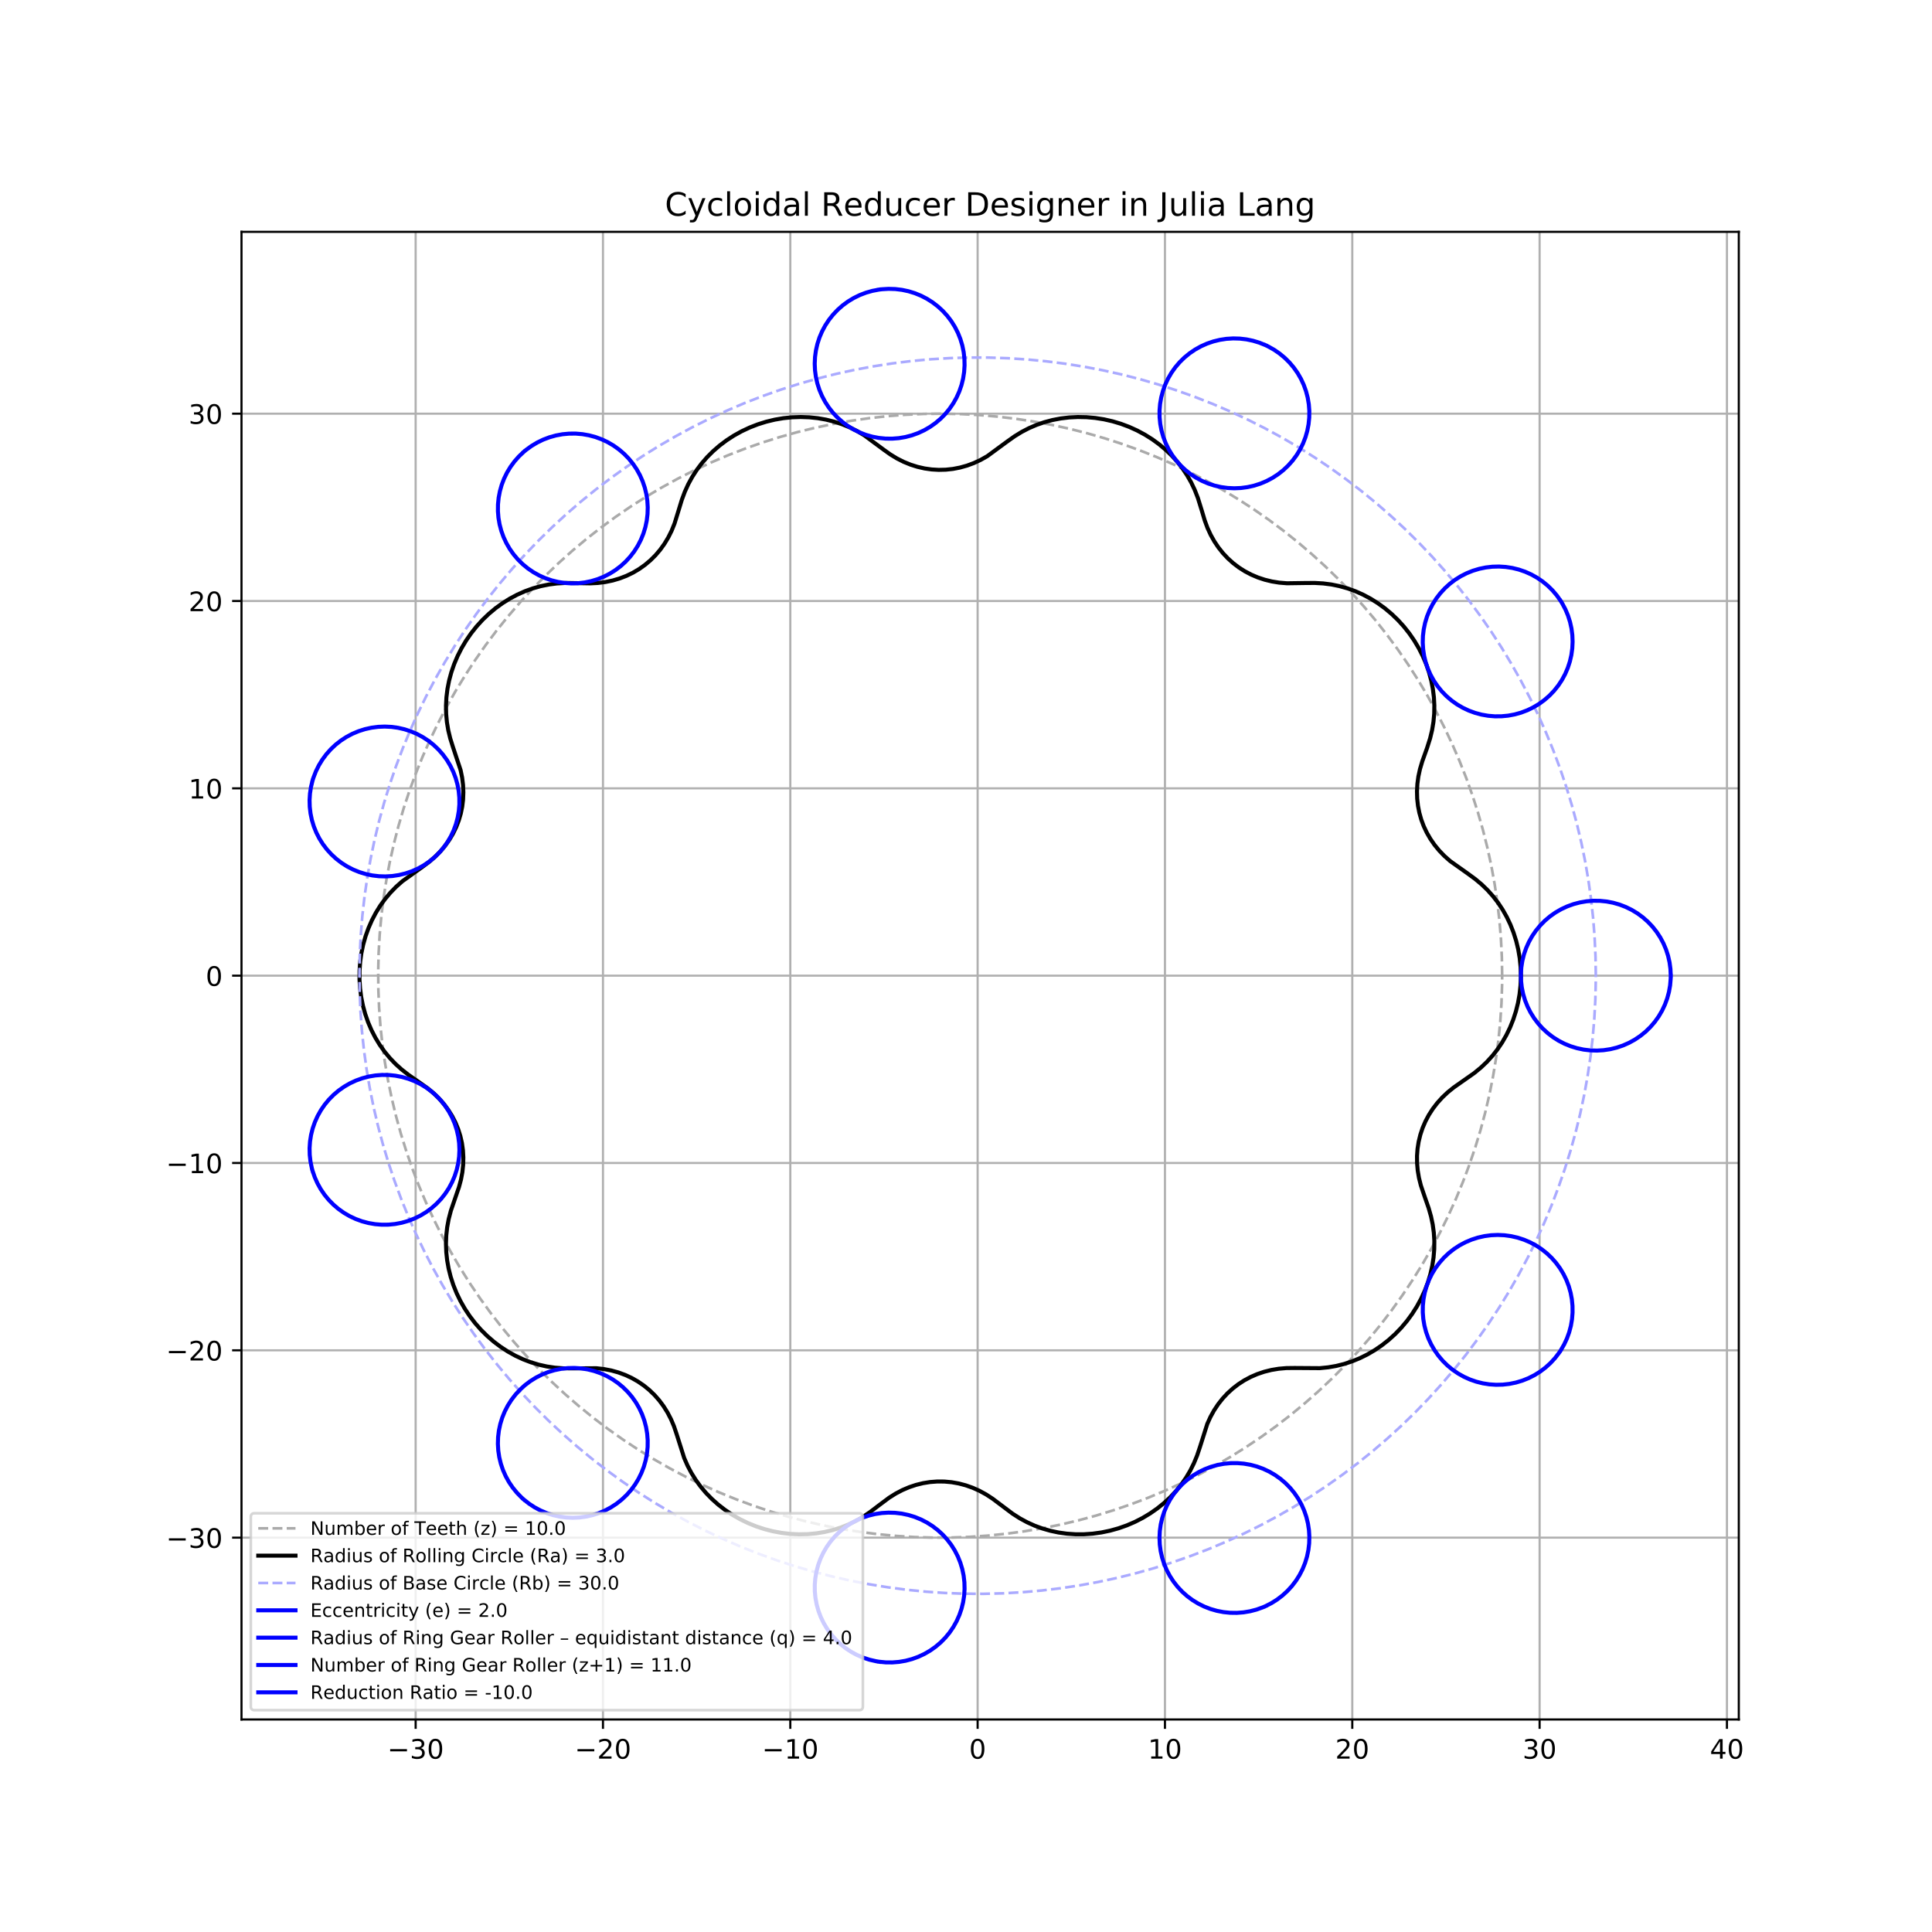 <?xml version="1.0" encoding="utf-8" standalone="no"?>
<!DOCTYPE svg PUBLIC "-//W3C//DTD SVG 1.1//EN"
  "http://www.w3.org/Graphics/SVG/1.1/DTD/svg11.dtd">
<!-- Created with matplotlib (https://matplotlib.org/) -->
<svg height="720pt" version="1.1" viewBox="0 0 720 720" width="720pt" xmlns="http://www.w3.org/2000/svg" xmlns:xlink="http://www.w3.org/1999/xlink">
 <defs>
  <style type="text/css">
*{stroke-linecap:butt;stroke-linejoin:round;}
  </style>
 </defs>
 <g id="figure_1">
  <g id="patch_1">
   <path d="M 0 720 
L 720 720 
L 720 0 
L 0 0 
z
" style="fill:#ffffff;"/>
  </g>
  <g id="axes_1">
   <g id="patch_2">
    <path d="M 90 640.8 
L 648 640.8 
L 648 86.4 
L 90 86.4 
z
" style="fill:#ffffff;"/>
   </g>
   <g id="matplotlib.axis_1">
    <g id="xtick_1">
     <g id="line2d_1">
      <path clip-path="url(#p04dc300b6c)" d="M 154.9 640.8 
L 154.9 86.4 
" style="fill:none;stroke:#b0b0b0;stroke-linecap:square;stroke-width:0.8;"/>
     </g>
     <g id="line2d_2">
      <defs>
       <path d="M 0 0 
L 0 3.5 
" id="m4d785f9494" style="stroke:#000000;stroke-width:0.8;"/>
      </defs>
      <g>
       <use style="stroke:#000000;stroke-width:0.8;" x="154.9" xlink:href="#m4d785f9494" y="640.8"/>
      </g>
     </g>
     <g id="text_1">
      <!-- −30 -->
      <defs>
       <path d="M 10.594 35.5 
L 73.188 35.5 
L 73.188 27.203 
L 10.594 27.203 
z
" id="DejaVuSans-8722"/>
       <path d="M 40.578 39.312 
Q 47.656 37.797 51.625 33 
Q 55.609 28.219 55.609 21.188 
Q 55.609 10.406 48.188 4.484 
Q 40.766 -1.422 27.094 -1.422 
Q 22.516 -1.422 17.656 -0.516 
Q 12.797 0.391 7.625 2.203 
L 7.625 11.719 
Q 11.719 9.328 16.594 8.109 
Q 21.484 6.891 26.812 6.891 
Q 36.078 6.891 40.938 10.547 
Q 45.797 14.203 45.797 21.188 
Q 45.797 27.641 41.281 31.266 
Q 36.766 34.906 28.719 34.906 
L 20.219 34.906 
L 20.219 43.016 
L 29.109 43.016 
Q 36.375 43.016 40.234 45.922 
Q 44.094 48.828 44.094 54.297 
Q 44.094 59.906 40.109 62.906 
Q 36.141 65.922 28.719 65.922 
Q 24.656 65.922 20.016 65.031 
Q 15.375 64.156 9.812 62.312 
L 9.812 71.094 
Q 15.438 72.656 20.344 73.438 
Q 25.25 74.219 29.594 74.219 
Q 40.828 74.219 47.359 69.109 
Q 53.906 64.016 53.906 55.328 
Q 53.906 49.266 50.438 45.094 
Q 46.969 40.922 40.578 39.312 
z
" id="DejaVuSans-51"/>
       <path d="M 31.781 66.406 
Q 24.172 66.406 20.328 58.906 
Q 16.5 51.422 16.5 36.375 
Q 16.5 21.391 20.328 13.891 
Q 24.172 6.391 31.781 6.391 
Q 39.453 6.391 43.281 13.891 
Q 47.125 21.391 47.125 36.375 
Q 47.125 51.422 43.281 58.906 
Q 39.453 66.406 31.781 66.406 
z
M 31.781 74.219 
Q 44.047 74.219 50.516 64.516 
Q 56.984 54.828 56.984 36.375 
Q 56.984 17.969 50.516 8.266 
Q 44.047 -1.422 31.781 -1.422 
Q 19.531 -1.422 13.062 8.266 
Q 6.594 17.969 6.594 36.375 
Q 6.594 54.828 13.062 64.516 
Q 19.531 74.219 31.781 74.219 
z
" id="DejaVuSans-48"/>
      </defs>
      <g transform="translate(144.347 655.398)scale(0.1 -0.1)">
       <use xlink:href="#DejaVuSans-8722"/>
       <use x="83.789" xlink:href="#DejaVuSans-51"/>
       <use x="147.412" xlink:href="#DejaVuSans-48"/>
      </g>
     </g>
    </g>
    <g id="xtick_2">
     <g id="line2d_3">
      <path clip-path="url(#p04dc300b6c)" d="M 224.711 640.8 
L 224.711 86.4 
" style="fill:none;stroke:#b0b0b0;stroke-linecap:square;stroke-width:0.8;"/>
     </g>
     <g id="line2d_4">
      <g>
       <use style="stroke:#000000;stroke-width:0.8;" x="224.711" xlink:href="#m4d785f9494" y="640.8"/>
      </g>
     </g>
     <g id="text_2">
      <!-- −20 -->
      <defs>
       <path d="M 19.188 8.297 
L 53.609 8.297 
L 53.609 0 
L 7.328 0 
L 7.328 8.297 
Q 12.938 14.109 22.625 23.891 
Q 32.328 33.688 34.812 36.531 
Q 39.547 41.844 41.422 45.531 
Q 43.312 49.219 43.312 52.781 
Q 43.312 58.594 39.234 62.25 
Q 35.156 65.922 28.609 65.922 
Q 23.969 65.922 18.812 64.312 
Q 13.672 62.703 7.812 59.422 
L 7.812 69.391 
Q 13.766 71.781 18.938 73 
Q 24.125 74.219 28.422 74.219 
Q 39.75 74.219 46.484 68.547 
Q 53.219 62.891 53.219 53.422 
Q 53.219 48.922 51.531 44.891 
Q 49.859 40.875 45.406 35.406 
Q 44.188 33.984 37.641 27.219 
Q 31.109 20.453 19.188 8.297 
z
" id="DejaVuSans-50"/>
      </defs>
      <g transform="translate(214.159 655.398)scale(0.1 -0.1)">
       <use xlink:href="#DejaVuSans-8722"/>
       <use x="83.789" xlink:href="#DejaVuSans-50"/>
       <use x="147.412" xlink:href="#DejaVuSans-48"/>
      </g>
     </g>
    </g>
    <g id="xtick_3">
     <g id="line2d_5">
      <path clip-path="url(#p04dc300b6c)" d="M 294.523 640.8 
L 294.523 86.4 
" style="fill:none;stroke:#b0b0b0;stroke-linecap:square;stroke-width:0.8;"/>
     </g>
     <g id="line2d_6">
      <g>
       <use style="stroke:#000000;stroke-width:0.8;" x="294.523" xlink:href="#m4d785f9494" y="640.8"/>
      </g>
     </g>
     <g id="text_3">
      <!-- −10 -->
      <defs>
       <path d="M 12.406 8.297 
L 28.516 8.297 
L 28.516 63.922 
L 10.984 60.406 
L 10.984 69.391 
L 28.422 72.906 
L 38.281 72.906 
L 38.281 8.297 
L 54.391 8.297 
L 54.391 0 
L 12.406 0 
z
" id="DejaVuSans-49"/>
      </defs>
      <g transform="translate(283.97 655.398)scale(0.1 -0.1)">
       <use xlink:href="#DejaVuSans-8722"/>
       <use x="83.789" xlink:href="#DejaVuSans-49"/>
       <use x="147.412" xlink:href="#DejaVuSans-48"/>
      </g>
     </g>
    </g>
    <g id="xtick_4">
     <g id="line2d_7">
      <path clip-path="url(#p04dc300b6c)" d="M 364.334 640.8 
L 364.334 86.4 
" style="fill:none;stroke:#b0b0b0;stroke-linecap:square;stroke-width:0.8;"/>
     </g>
     <g id="line2d_8">
      <g>
       <use style="stroke:#000000;stroke-width:0.8;" x="364.334" xlink:href="#m4d785f9494" y="640.8"/>
      </g>
     </g>
     <g id="text_4">
      <!-- 0 -->
      <g transform="translate(361.153 655.398)scale(0.1 -0.1)">
       <use xlink:href="#DejaVuSans-48"/>
      </g>
     </g>
    </g>
    <g id="xtick_5">
     <g id="line2d_9">
      <path clip-path="url(#p04dc300b6c)" d="M 434.145 640.8 
L 434.145 86.4 
" style="fill:none;stroke:#b0b0b0;stroke-linecap:square;stroke-width:0.8;"/>
     </g>
     <g id="line2d_10">
      <g>
       <use style="stroke:#000000;stroke-width:0.8;" x="434.145" xlink:href="#m4d785f9494" y="640.8"/>
      </g>
     </g>
     <g id="text_5">
      <!-- 10 -->
      <g transform="translate(427.783 655.398)scale(0.1 -0.1)">
       <use xlink:href="#DejaVuSans-49"/>
       <use x="63.623" xlink:href="#DejaVuSans-48"/>
      </g>
     </g>
    </g>
    <g id="xtick_6">
     <g id="line2d_11">
      <path clip-path="url(#p04dc300b6c)" d="M 503.957 640.8 
L 503.957 86.4 
" style="fill:none;stroke:#b0b0b0;stroke-linecap:square;stroke-width:0.8;"/>
     </g>
     <g id="line2d_12">
      <g>
       <use style="stroke:#000000;stroke-width:0.8;" x="503.957" xlink:href="#m4d785f9494" y="640.8"/>
      </g>
     </g>
     <g id="text_6">
      <!-- 20 -->
      <g transform="translate(497.594 655.398)scale(0.1 -0.1)">
       <use xlink:href="#DejaVuSans-50"/>
       <use x="63.623" xlink:href="#DejaVuSans-48"/>
      </g>
     </g>
    </g>
    <g id="xtick_7">
     <g id="line2d_13">
      <path clip-path="url(#p04dc300b6c)" d="M 573.768 640.8 
L 573.768 86.4 
" style="fill:none;stroke:#b0b0b0;stroke-linecap:square;stroke-width:0.8;"/>
     </g>
     <g id="line2d_14">
      <g>
       <use style="stroke:#000000;stroke-width:0.8;" x="573.768" xlink:href="#m4d785f9494" y="640.8"/>
      </g>
     </g>
     <g id="text_7">
      <!-- 30 -->
      <g transform="translate(567.406 655.398)scale(0.1 -0.1)">
       <use xlink:href="#DejaVuSans-51"/>
       <use x="63.623" xlink:href="#DejaVuSans-48"/>
      </g>
     </g>
    </g>
    <g id="xtick_8">
     <g id="line2d_15">
      <path clip-path="url(#p04dc300b6c)" d="M 643.58 640.8 
L 643.58 86.4 
" style="fill:none;stroke:#b0b0b0;stroke-linecap:square;stroke-width:0.8;"/>
     </g>
     <g id="line2d_16">
      <g>
       <use style="stroke:#000000;stroke-width:0.8;" x="643.58" xlink:href="#m4d785f9494" y="640.8"/>
      </g>
     </g>
     <g id="text_8">
      <!-- 40 -->
      <defs>
       <path d="M 37.797 64.312 
L 12.891 25.391 
L 37.797 25.391 
z
M 35.203 72.906 
L 47.609 72.906 
L 47.609 25.391 
L 58.016 25.391 
L 58.016 17.188 
L 47.609 17.188 
L 47.609 0 
L 37.797 0 
L 37.797 17.188 
L 4.891 17.188 
L 4.891 26.703 
z
" id="DejaVuSans-52"/>
      </defs>
      <g transform="translate(637.217 655.398)scale(0.1 -0.1)">
       <use xlink:href="#DejaVuSans-52"/>
       <use x="63.623" xlink:href="#DejaVuSans-48"/>
      </g>
     </g>
    </g>
   </g>
   <g id="matplotlib.axis_2">
    <g id="ytick_1">
     <g id="line2d_17">
      <path clip-path="url(#p04dc300b6c)" d="M 90 573.034 
L 648 573.034 
" style="fill:none;stroke:#b0b0b0;stroke-linecap:square;stroke-width:0.8;"/>
     </g>
     <g id="line2d_18">
      <defs>
       <path d="M 0 0 
L -3.5 0 
" id="m43d11bf09e" style="stroke:#000000;stroke-width:0.8;"/>
      </defs>
      <g>
       <use style="stroke:#000000;stroke-width:0.8;" x="90" xlink:href="#m43d11bf09e" y="573.034"/>
      </g>
     </g>
     <g id="text_9">
      <!-- −30 -->
      <g transform="translate(61.895 576.834)scale(0.1 -0.1)">
       <use xlink:href="#DejaVuSans-8722"/>
       <use x="83.789" xlink:href="#DejaVuSans-51"/>
       <use x="147.412" xlink:href="#DejaVuSans-48"/>
      </g>
     </g>
    </g>
    <g id="ytick_2">
     <g id="line2d_19">
      <path clip-path="url(#p04dc300b6c)" d="M 90 503.223 
L 648 503.223 
" style="fill:none;stroke:#b0b0b0;stroke-linecap:square;stroke-width:0.8;"/>
     </g>
     <g id="line2d_20">
      <g>
       <use style="stroke:#000000;stroke-width:0.8;" x="90" xlink:href="#m43d11bf09e" y="503.223"/>
      </g>
     </g>
     <g id="text_10">
      <!-- −20 -->
      <g transform="translate(61.895 507.022)scale(0.1 -0.1)">
       <use xlink:href="#DejaVuSans-8722"/>
       <use x="83.789" xlink:href="#DejaVuSans-50"/>
       <use x="147.412" xlink:href="#DejaVuSans-48"/>
      </g>
     </g>
    </g>
    <g id="ytick_3">
     <g id="line2d_21">
      <path clip-path="url(#p04dc300b6c)" d="M 90 433.411 
L 648 433.411 
" style="fill:none;stroke:#b0b0b0;stroke-linecap:square;stroke-width:0.8;"/>
     </g>
     <g id="line2d_22">
      <g>
       <use style="stroke:#000000;stroke-width:0.8;" x="90" xlink:href="#m43d11bf09e" y="433.411"/>
      </g>
     </g>
     <g id="text_11">
      <!-- −10 -->
      <g transform="translate(61.895 437.211)scale(0.1 -0.1)">
       <use xlink:href="#DejaVuSans-8722"/>
       <use x="83.789" xlink:href="#DejaVuSans-49"/>
       <use x="147.412" xlink:href="#DejaVuSans-48"/>
      </g>
     </g>
    </g>
    <g id="ytick_4">
     <g id="line2d_23">
      <path clip-path="url(#p04dc300b6c)" d="M 90 363.6 
L 648 363.6 
" style="fill:none;stroke:#b0b0b0;stroke-linecap:square;stroke-width:0.8;"/>
     </g>
     <g id="line2d_24">
      <g>
       <use style="stroke:#000000;stroke-width:0.8;" x="90" xlink:href="#m43d11bf09e" y="363.6"/>
      </g>
     </g>
     <g id="text_12">
      <!-- 0 -->
      <g transform="translate(76.638 367.399)scale(0.1 -0.1)">
       <use xlink:href="#DejaVuSans-48"/>
      </g>
     </g>
    </g>
    <g id="ytick_5">
     <g id="line2d_25">
      <path clip-path="url(#p04dc300b6c)" d="M 90 293.789 
L 648 293.789 
" style="fill:none;stroke:#b0b0b0;stroke-linecap:square;stroke-width:0.8;"/>
     </g>
     <g id="line2d_26">
      <g>
       <use style="stroke:#000000;stroke-width:0.8;" x="90" xlink:href="#m43d11bf09e" y="293.789"/>
      </g>
     </g>
     <g id="text_13">
      <!-- 10 -->
      <g transform="translate(70.275 297.588)scale(0.1 -0.1)">
       <use xlink:href="#DejaVuSans-49"/>
       <use x="63.623" xlink:href="#DejaVuSans-48"/>
      </g>
     </g>
    </g>
    <g id="ytick_6">
     <g id="line2d_27">
      <path clip-path="url(#p04dc300b6c)" d="M 90 223.977 
L 648 223.977 
" style="fill:none;stroke:#b0b0b0;stroke-linecap:square;stroke-width:0.8;"/>
     </g>
     <g id="line2d_28">
      <g>
       <use style="stroke:#000000;stroke-width:0.8;" x="90" xlink:href="#m43d11bf09e" y="223.977"/>
      </g>
     </g>
     <g id="text_14">
      <!-- 20 -->
      <g transform="translate(70.275 227.776)scale(0.1 -0.1)">
       <use xlink:href="#DejaVuSans-50"/>
       <use x="63.623" xlink:href="#DejaVuSans-48"/>
      </g>
     </g>
    </g>
    <g id="ytick_7">
     <g id="line2d_29">
      <path clip-path="url(#p04dc300b6c)" d="M 90 154.166 
L 648 154.166 
" style="fill:none;stroke:#b0b0b0;stroke-linecap:square;stroke-width:0.8;"/>
     </g>
     <g id="line2d_30">
      <g>
       <use style="stroke:#000000;stroke-width:0.8;" x="90" xlink:href="#m43d11bf09e" y="154.166"/>
      </g>
     </g>
     <g id="text_15">
      <!-- 30 -->
      <g transform="translate(70.275 157.965)scale(0.1 -0.1)">
       <use xlink:href="#DejaVuSans-51"/>
       <use x="63.623" xlink:href="#DejaVuSans-48"/>
      </g>
     </g>
    </g>
   </g>
   <g id="line2d_31">
    <path clip-path="url(#p04dc300b6c)" d="M 559.806 363.6 
L 559.695 356.766 
L 559.36 349.939 
L 558.803 343.126 
L 558.024 336.336 
L 557.024 329.574 
L 555.803 322.849 
L 554.364 316.167 
L 552.708 309.536 
L 550.836 302.962 
L 548.75 296.453 
L 546.453 290.015 
L 543.948 283.656 
L 541.236 277.381 
L 538.321 271.199 
L 535.205 265.115 
L 531.893 259.136 
L 528.388 253.268 
L 524.693 247.518 
L 520.812 241.892 
L 516.749 236.395 
L 512.51 231.033 
L 508.098 225.813 
L 503.517 220.739 
L 498.774 215.818 
L 493.873 211.054 
L 488.818 206.453 
L 483.617 202.019 
L 478.273 197.757 
L 472.793 193.671 
L 467.183 189.767 
L 461.448 186.048 
L 455.595 182.518 
L 449.63 179.181 
L 443.559 176.04 
L 437.389 173.099 
L 431.126 170.361 
L 424.778 167.828 
L 418.349 165.505 
L 411.849 163.392 
L 405.283 161.492 
L 398.659 159.808 
L 391.983 158.341 
L 385.263 157.093 
L 378.506 156.064 
L 371.718 155.256 
L 364.908 154.671 
L 358.083 154.308 
L 351.249 154.168 
L 344.414 154.25 
L 337.586 154.556 
L 330.771 155.085 
L 323.978 155.836 
L 317.212 156.807 
L 310.482 158 
L 303.794 159.411 
L 297.155 161.04 
L 290.574 162.884 
L 284.056 164.942 
L 277.609 167.212 
L 271.239 169.691 
L 264.953 172.376 
L 258.759 175.266 
L 252.662 178.355 
L 246.669 181.643 
L 240.787 185.123 
L 235.021 188.794 
L 229.378 192.652 
L 223.864 196.691 
L 218.485 200.908 
L 213.247 205.298 
L 208.154 209.857 
L 203.213 214.58 
L 198.428 219.461 
L 193.806 224.496 
L 189.35 229.68 
L 185.066 235.005 
L 180.957 240.468 
L 177.03 246.062 
L 173.286 251.781 
L 169.732 257.619 
L 166.37 263.57 
L 163.203 269.628 
L 160.237 275.786 
L 157.472 282.037 
L 154.914 288.375 
L 152.563 294.793 
L 150.423 301.285 
L 148.496 307.842 
L 146.784 314.46 
L 145.289 321.129 
L 144.012 327.844 
L 142.955 334.597 
L 142.119 341.381 
L 141.505 348.188 
L 141.114 355.012 
L 140.945 361.845 
L 140.999 368.68 
L 141.276 375.51 
L 141.776 382.327 
L 142.499 389.124 
L 143.442 395.893 
L 144.606 402.629 
L 145.989 409.322 
L 147.59 415.967 
L 149.407 422.557 
L 151.438 429.083 
L 153.681 435.54 
L 156.133 441.92 
L 158.792 448.217 
L 161.655 454.423 
L 164.72 460.533 
L 167.982 466.539 
L 171.438 472.436 
L 175.085 478.217 
L 178.918 483.876 
L 182.934 489.407 
L 187.129 494.804 
L 191.497 500.061 
L 196.035 505.173 
L 200.737 510.134 
L 205.598 514.938 
L 210.614 519.582 
L 215.778 524.059 
L 221.086 528.366 
L 226.531 532.497 
L 232.109 536.448 
L 237.812 540.215 
L 243.635 543.794 
L 249.572 547.181 
L 255.616 550.373 
L 261.762 553.366 
L 268.001 556.156 
L 274.329 558.741 
L 280.737 561.119 
L 287.219 563.286 
L 293.769 565.24 
L 300.379 566.98 
L 307.042 568.503 
L 313.752 569.808 
L 320.5 570.893 
L 327.281 571.757 
L 334.085 572.4 
L 340.908 572.82 
L 347.74 573.018 
L 354.575 572.992 
L 361.406 572.743 
L 368.225 572.272 
L 375.024 571.578 
L 381.798 570.663 
L 388.538 569.527 
L 395.238 568.172 
L 401.889 566.599 
L 408.486 564.81 
L 415.021 562.806 
L 421.487 560.591 
L 427.877 558.165 
L 434.185 555.532 
L 440.404 552.695 
L 446.526 549.657 
L 452.546 546.42 
L 458.458 542.988 
L 464.254 539.366 
L 469.929 535.556 
L 475.476 531.563 
L 480.891 527.391 
L 486.166 523.045 
L 491.297 518.529 
L 496.277 513.848 
L 501.102 509.006 
L 505.767 504.01 
L 510.266 498.865 
L 514.595 493.575 
L 518.749 488.147 
L 522.723 482.586 
L 526.514 476.899 
L 530.118 471.09 
L 533.529 465.168 
L 536.746 459.137 
L 539.765 453.004 
L 542.581 446.776 
L 545.193 440.46 
L 547.597 434.062 
L 549.791 427.588 
L 551.773 421.047 
L 553.541 414.444 
L 555.092 407.787 
L 556.425 401.083 
L 557.538 394.339 
L 558.431 387.563 
L 559.102 380.761 
L 559.551 373.94 
L 559.777 367.109 
L 559.806 363.637 
L 559.806 363.637 
" style="fill:none;stroke:#aaaaaa;stroke-dasharray:3.7,1.6;stroke-dashoffset:0;"/>
   </g>
   <g id="line2d_32">
    <path clip-path="url(#p04dc300b6c)" d="M 566.787 363.6 
L 566.677 360.321 
L 566.348 357.066 
L 565.796 353.821 
L 565.031 350.654 
L 564.053 347.552 
L 562.884 344.58 
L 561.527 341.729 
L 559.98 338.994 
L 558.264 336.407 
L 556.383 333.974 
L 554.349 331.702 
L 552.156 329.585 
L 549.744 327.568 
L 546.92 325.506 
L 540.396 320.869 
L 538.262 318.975 
L 536.326 316.963 
L 534.597 314.851 
L 533.062 312.632 
L 531.714 310.293 
L 530.593 307.917 
L 529.67 305.454 
L 528.952 302.919 
L 528.443 300.33 
L 528.141 297.628 
L 528.065 294.905 
L 528.213 292.152 
L 528.583 289.403 
L 529.187 286.612 
L 530.041 283.736 
L 531.833 278.721 
L 532.961 275.157 
L 533.705 272.065 
L 534.206 269.025 
L 534.482 265.994 
L 534.538 262.931 
L 534.374 259.85 
L 533.99 256.756 
L 533.38 253.646 
L 532.547 250.554 
L 531.497 247.511 
L 530.226 244.506 
L 528.738 241.566 
L 527.066 238.753 
L 525.203 236.05 
L 523.165 233.48 
L 520.966 231.062 
L 518.594 228.784 
L 516.1 226.696 
L 513.473 224.788 
L 510.739 223.08 
L 507.926 221.586 
L 505.068 220.318 
L 502.131 219.259 
L 499.158 218.426 
L 496.165 217.818 
L 493.115 217.426 
L 489.961 217.246 
L 486.303 217.272 
L 479.626 217.368 
L 476.734 217.134 
L 473.984 216.692 
L 471.327 216.044 
L 468.779 215.202 
L 466.271 214.138 
L 463.889 212.883 
L 461.682 211.476 
L 459.579 209.878 
L 457.596 208.095 
L 455.763 206.148 
L 454.068 204.021 
L 452.547 201.754 
L 451.177 199.305 
L 450.002 196.749 
L 448.982 193.993 
L 447.853 190.218 
L 446.427 185.617 
L 445.246 182.59 
L 443.922 179.807 
L 442.409 177.147 
L 440.71 174.607 
L 438.813 172.17 
L 436.721 169.844 
L 434.458 167.659 
L 432.02 165.611 
L 429.431 163.724 
L 426.678 161.993 
L 423.783 160.436 
L 420.806 159.087 
L 417.734 157.937 
L 414.59 156.996 
L 411.398 156.269 
L 408.143 155.757 
L 404.891 155.47 
L 401.671 155.407 
L 398.472 155.565 
L 395.323 155.94 
L 392.221 156.534 
L 389.203 157.339 
L 386.275 158.352 
L 383.45 159.566 
L 380.747 160.969 
L 378.087 162.601 
L 375.31 164.573 
L 367.905 170.015 
L 365.434 171.408 
L 362.901 172.582 
L 360.353 173.522 
L 357.745 174.25 
L 355.127 174.754 
L 352.482 175.039 
L 349.842 175.105 
L 347.226 174.954 
L 344.554 174.576 
L 341.887 173.968 
L 339.316 173.154 
L 336.771 172.115 
L 334.271 170.854 
L 331.838 169.376 
L 329.295 167.563 
L 322.107 162.243 
L 319.402 160.639 
L 316.664 159.274 
L 313.847 158.117 
L 310.909 157.151 
L 307.892 156.395 
L 304.8 155.849 
L 301.63 155.515 
L 298.416 155.402 
L 295.187 155.511 
L 291.933 155.843 
L 288.721 156.393 
L 285.537 157.162 
L 282.405 158.145 
L 279.35 159.335 
L 276.356 160.74 
L 273.488 162.334 
L 270.768 164.099 
L 268.182 166.041 
L 265.758 168.141 
L 263.517 170.377 
L 261.456 172.747 
L 259.599 175.22 
L 257.946 177.788 
L 256.487 180.463 
L 255.209 183.275 
L 254.086 186.288 
L 252.932 190.073 
L 251.392 195.064 
L 250.302 197.77 
L 249.046 200.291 
L 247.614 202.669 
L 246.037 204.865 
L 244.3 206.909 
L 242.414 208.789 
L 240.342 210.536 
L 238.185 212.065 
L 235.877 213.429 
L 233.446 214.604 
L 230.949 215.565 
L 228.341 216.334 
L 225.622 216.902 
L 222.816 217.258 
L 219.914 217.401 
L 216.277 217.336 
L 210.755 217.247 
L 207.509 217.437 
L 204.451 217.839 
L 201.453 218.458 
L 198.51 219.292 
L 195.606 220.346 
L 192.748 221.62 
L 189.97 223.1 
L 187.27 224.788 
L 184.676 226.671 
L 182.18 228.756 
L 179.807 231.031 
L 177.607 233.448 
L 175.566 236.016 
L 173.701 238.717 
L 172.026 241.529 
L 170.535 244.468 
L 169.261 247.472 
L 168.209 250.515 
L 167.373 253.607 
L 166.76 256.717 
L 166.369 259.85 
L 166.205 262.968 
L 166.266 266.063 
L 166.55 269.123 
L 167.057 272.155 
L 167.79 275.184 
L 168.817 278.453 
L 171.653 286.996 
L 172.225 289.787 
L 172.564 292.528 
L 172.681 295.292 
L 172.575 297.985 
L 172.254 300.622 
L 171.718 303.224 
L 170.973 305.755 
L 170.028 308.202 
L 168.848 310.637 
L 167.493 312.926 
L 165.92 315.148 
L 164.136 317.276 
L 162.182 319.259 
L 160.03 321.126 
L 157.546 322.976 
L 149.935 328.424 
L 147.593 330.508 
L 145.473 332.691 
L 143.507 335.033 
L 141.709 337.518 
L 140.067 340.17 
L 138.603 342.955 
L 137.319 345.879 
L 136.233 348.911 
L 135.353 352.024 
L 134.68 355.228 
L 134.228 358.456 
L 133.992 361.724 
L 133.977 365.007 
L 134.181 368.279 
L 134.61 371.556 
L 135.255 374.77 
L 136.109 377.896 
L 137.171 380.945 
L 138.433 383.888 
L 139.878 386.696 
L 141.505 389.374 
L 143.291 391.887 
L 145.249 394.259 
L 147.367 396.474 
L 149.645 398.534 
L 152.201 400.54 
L 155.582 402.887 
L 159.473 405.635 
L 161.703 407.5 
L 163.706 409.461 
L 165.52 411.543 
L 167.117 413.707 
L 168.525 415.978 
L 169.735 418.342 
L 170.762 420.845 
L 171.559 423.367 
L 172.152 425.987 
L 172.527 428.669 
L 172.677 431.352 
L 172.608 434.084 
L 172.311 436.86 
L 171.793 439.614 
L 171.041 442.41 
L 169.881 445.792 
L 168.03 451.185 
L 167.209 454.333 
L 166.648 457.368 
L 166.313 460.413 
L 166.199 463.471 
L 166.306 466.56 
L 166.638 469.674 
L 167.19 472.773 
L 167.964 475.863 
L 168.956 478.911 
L 170.171 481.929 
L 171.604 484.888 
L 173.225 487.726 
L 175.039 490.46 
L 177.033 493.066 
L 179.192 495.526 
L 181.529 497.849 
L 183.994 499.987 
L 186.564 501.925 
L 189.247 503.673 
L 192.016 505.214 
L 194.875 506.551 
L 197.789 507.668 
L 200.75 508.564 
L 203.747 509.236 
L 206.785 509.688 
L 209.891 509.925 
L 213.315 509.956 
L 222.253 509.897 
L 225.072 510.211 
L 227.833 510.743 
L 230.497 511.485 
L 233.026 512.418 
L 235.435 513.539 
L 237.743 514.853 
L 239.921 516.344 
L 241.956 517.998 
L 243.907 519.873 
L 245.665 521.868 
L 247.292 524.051 
L 248.765 526.406 
L 250.047 528.877 
L 251.158 531.5 
L 252.15 534.435 
L 254.979 543.356 
L 256.237 546.228 
L 257.658 548.919 
L 259.278 551.513 
L 261.087 553.99 
L 263.1 556.372 
L 265.297 558.625 
L 267.681 560.749 
L 270.229 562.719 
L 272.918 564.517 
L 275.757 566.147 
L 278.688 567.575 
L 281.723 568.809 
L 284.84 569.839 
L 288.015 570.655 
L 291.264 571.261 
L 294.521 571.64 
L 297.757 571.794 
L 300.985 571.725 
L 304.174 571.435 
L 307.292 570.929 
L 310.34 570.209 
L 313.283 569.287 
L 316.144 568.158 
L 318.905 566.828 
L 321.568 565.298 
L 324.266 563.487 
L 327.542 560.997 
L 331.359 558.145 
L 333.821 556.6 
L 336.305 555.301 
L 338.846 554.22 
L 341.398 553.369 
L 343.992 552.732 
L 346.614 552.312 
L 349.313 552.108 
L 351.957 552.13 
L 354.632 552.376 
L 357.299 552.848 
L 359.897 553.534 
L 362.474 554.444 
L 365.022 555.584 
L 367.482 556.928 
L 369.908 558.508 
L 372.766 560.655 
L 377.323 564.082 
L 380.064 565.836 
L 382.777 567.307 
L 385.569 568.568 
L 388.443 569.621 
L 391.413 570.473 
L 394.477 571.12 
L 397.595 571.553 
L 400.773 571.771 
L 403.979 571.77 
L 407.224 571.547 
L 410.481 571.098 
L 413.682 570.434 
L 416.842 569.553 
L 419.937 568.462 
L 422.943 567.169 
L 425.875 565.665 
L 428.67 563.981 
L 431.308 562.136 
L 433.799 560.124 
L 436.12 557.966 
L 438.275 555.661 
L 440.237 553.235 
L 442.005 550.695 
L 443.57 548.053 
L 444.939 545.302 
L 446.124 542.422 
L 447.212 539.175 
L 449.917 530.656 
L 451.087 528.073 
L 452.446 525.611 
L 453.976 523.306 
L 455.645 521.19 
L 457.455 519.245 
L 459.418 517.456 
L 461.509 515.845 
L 463.711 514.421 
L 466.097 513.145 
L 468.538 512.09 
L 471.117 511.217 
L 473.811 510.544 
L 476.558 510.088 
L 479.396 509.842 
L 482.493 509.806 
L 491.852 509.872 
L 494.972 509.562 
L 497.971 509.043 
L 500.938 508.303 
L 503.853 507.349 
L 506.74 506.17 
L 509.562 504.776 
L 512.319 503.166 
L 514.98 501.351 
L 517.521 499.35 
L 519.949 497.153 
L 522.212 494.808 
L 524.324 492.302 
L 526.266 489.656 
L 528.024 486.889 
L 529.603 483.985 
L 530.97 481.005 
L 532.117 477.975 
L 533.049 474.884 
L 533.759 471.761 
L 534.241 468.64 
L 534.498 465.518 
L 534.531 462.435 
L 534.341 459.364 
L 533.929 456.328 
L 533.297 453.322 
L 532.409 450.197 
L 531.052 446.311 
L 529.52 441.8 
L 528.811 438.981 
L 528.343 436.217 
L 528.101 433.467 
L 528.08 430.776 
L 528.276 428.112 
L 528.687 425.489 
L 529.327 422.859 
L 530.165 420.351 
L 531.225 417.883 
L 532.498 415.493 
L 533.953 413.234 
L 535.615 411.064 
L 537.487 408.993 
L 539.525 407.069 
L 541.777 405.249 
L 544.703 403.195 
L 549.37 399.92 
L 551.885 397.856 
L 554.123 395.73 
L 556.184 393.464 
L 558.073 391.056 
L 559.802 388.494 
L 561.364 385.781 
L 562.74 382.949 
L 563.929 379.994 
L 564.919 376.945 
L 565.709 373.79 
L 566.289 370.553 
L 566.647 367.304 
L 566.785 364.026 
L 566.787 363.643 
L 566.787 363.643 
" style="fill:none;stroke:#000000;stroke-linecap:square;stroke-width:1.5;"/>
   </g>
   <g id="line2d_33">
    <path clip-path="url(#p04dc300b6c)" d="M 594.712 363.6 
L 594.601 356.444 
L 594.267 349.295 
L 593.712 342.16 
L 592.935 335.045 
L 591.938 327.958 
L 590.721 320.906 
L 589.286 313.894 
L 587.633 306.931 
L 585.765 300.022 
L 583.683 293.175 
L 581.39 286.395 
L 578.887 279.69 
L 576.177 273.066 
L 573.263 266.53 
L 570.147 260.087 
L 566.832 253.744 
L 563.322 247.507 
L 559.62 241.382 
L 555.73 235.375 
L 551.654 229.492 
L 547.398 223.738 
L 542.966 218.119 
L 538.361 212.641 
L 533.587 207.308 
L 528.651 202.126 
L 523.556 197.1 
L 518.307 192.235 
L 512.91 187.535 
L 507.37 183.005 
L 501.691 178.649 
L 495.88 174.471 
L 489.942 170.477 
L 483.882 166.668 
L 477.707 163.05 
L 471.423 159.625 
L 465.036 156.397 
L 458.551 153.369 
L 451.975 150.544 
L 445.315 147.924 
L 438.577 145.513 
L 431.767 143.312 
L 424.892 141.324 
L 417.958 139.55 
L 410.973 137.993 
L 403.943 136.653 
L 396.874 135.532 
L 389.774 134.631 
L 382.65 133.951 
L 375.508 133.493 
L 368.355 133.257 
L 361.198 133.244 
L 354.044 133.452 
L 346.9 133.883 
L 339.773 134.535 
L 332.67 135.409 
L 325.597 136.502 
L 318.562 137.815 
L 311.571 139.346 
L 304.63 141.093 
L 297.748 143.055 
L 290.929 145.23 
L 284.182 147.615 
L 277.511 150.209 
L 270.925 153.009 
L 264.429 156.012 
L 258.029 159.215 
L 251.732 162.616 
L 245.543 166.211 
L 239.469 169.996 
L 233.515 173.968 
L 227.688 178.123 
L 221.993 182.457 
L 216.435 186.965 
L 211.02 191.645 
L 205.752 196.49 
L 200.638 201.496 
L 195.682 206.659 
L 190.888 211.974 
L 186.262 217.434 
L 181.808 223.036 
L 177.53 228.774 
L 173.432 234.641 
L 169.519 240.633 
L 165.793 246.744 
L 162.259 252.967 
L 158.92 259.297 
L 155.779 265.728 
L 152.84 272.254 
L 150.105 278.867 
L 147.576 285.562 
L 145.257 292.333 
L 143.149 299.172 
L 141.254 306.074 
L 139.575 313.031 
L 138.113 320.037 
L 136.869 327.084 
L 135.844 334.168 
L 135.04 341.279 
L 134.457 348.412 
L 134.097 355.56 
L 133.958 362.715 
L 134.042 369.872 
L 134.348 377.022 
L 134.876 384.159 
L 135.625 391.277 
L 136.595 398.368 
L 137.785 405.425 
L 139.193 412.442 
L 140.819 419.411 
L 142.66 426.327 
L 144.716 433.183 
L 146.983 439.971 
L 149.46 446.685 
L 152.145 453.32 
L 155.034 459.867 
L 158.125 466.322 
L 161.415 472.678 
L 164.902 478.928 
L 168.58 485.067 
L 172.448 491.089 
L 176.5 496.988 
L 180.734 502.758 
L 185.145 508.394 
L 189.729 513.89 
L 194.482 519.241 
L 199.398 524.442 
L 204.474 529.487 
L 209.704 534.373 
L 215.083 539.094 
L 220.606 543.645 
L 226.268 548.023 
L 232.063 552.222 
L 237.986 556.24 
L 244.031 560.071 
L 250.191 563.713 
L 256.462 567.162 
L 262.837 570.415 
L 269.31 573.468 
L 275.875 576.318 
L 282.525 578.963 
L 289.254 581.4 
L 296.056 583.627 
L 302.923 585.642 
L 309.85 587.442 
L 316.829 589.027 
L 323.854 590.394 
L 330.918 591.541 
L 338.015 592.469 
L 345.137 593.176 
L 352.277 593.662 
L 359.429 593.926 
L 366.586 593.967 
L 373.74 593.786 
L 380.886 593.382 
L 388.015 592.757 
L 395.122 591.911 
L 402.199 590.845 
L 409.239 589.559 
L 416.236 588.055 
L 423.183 586.335 
L 430.073 584.399 
L 436.9 582.251 
L 443.657 579.891 
L 450.337 577.323 
L 456.934 574.548 
L 463.442 571.57 
L 469.854 568.391 
L 476.164 565.015 
L 482.366 561.444 
L 488.455 557.682 
L 494.424 553.733 
L 500.267 549.601 
L 505.979 545.289 
L 511.554 540.801 
L 516.987 536.143 
L 522.273 531.318 
L 527.406 526.331 
L 532.382 521.187 
L 537.196 515.891 
L 541.843 510.448 
L 546.319 504.864 
L 550.619 499.143 
L 554.739 493.291 
L 558.676 487.314 
L 562.425 481.218 
L 565.983 475.008 
L 569.346 468.691 
L 572.511 462.272 
L 575.476 455.758 
L 578.237 449.155 
L 580.791 442.469 
L 583.136 435.708 
L 585.27 428.877 
L 587.191 421.982 
L 588.897 415.032 
L 590.387 408.032 
L 591.658 400.989 
L 592.709 393.91 
L 593.541 386.801 
L 594.151 379.67 
L 594.539 372.524 
L 594.705 365.369 
L 594.712 363.64 
L 594.712 363.64 
" style="fill:none;stroke:#aaaaff;stroke-dasharray:3.7,1.6;stroke-dashoffset:0;"/>
   </g>
   <g id="line2d_34">
    <path clip-path="url(#p04dc300b6c)" d="M 622.636 363.6 
L 622.525 361.113 
L 622.193 358.645 
L 621.643 356.217 
L 620.878 353.848 
L 619.906 351.556 
L 618.733 349.36 
L 617.369 347.277 
L 615.825 345.324 
L 614.113 343.516 
L 612.247 341.868 
L 610.242 340.392 
L 608.113 339.101 
L 605.878 338.005 
L 603.554 337.112 
L 601.16 336.43 
L 598.714 335.964 
L 596.237 335.717 
L 593.747 335.692 
L 591.265 335.889 
L 588.811 336.306 
L 586.403 336.94 
L 584.062 337.786 
L 581.805 338.837 
L 579.65 340.085 
L 577.616 341.52 
L 575.717 343.131 
L 573.97 344.904 
L 572.387 346.826 
L 570.981 348.881 
L 569.765 351.053 
L 568.746 353.325 
L 567.934 355.678 
L 567.335 358.095 
L 566.954 360.555 
L 566.793 363.04 
L 566.854 365.528 
L 567.136 368.002 
L 567.638 370.441 
L 568.355 372.825 
L 569.281 375.136 
L 570.41 377.355 
L 571.732 379.465 
L 573.236 381.449 
L 574.911 383.29 
L 576.744 384.976 
L 578.719 386.491 
L 580.821 387.825 
L 583.034 388.966 
L 585.34 389.905 
L 587.72 390.635 
L 590.156 391.15 
L 592.628 391.447 
L 595.116 391.522 
L 597.602 391.375 
L 600.064 391.007 
L 602.484 390.421 
L 604.842 389.622 
L 607.119 388.617 
L 609.298 387.412 
L 611.361 386.018 
L 613.292 384.446 
L 615.075 382.709 
L 616.696 380.819 
L 618.142 378.792 
L 619.402 376.645 
L 620.466 374.394 
L 621.325 372.057 
L 621.972 369.654 
L 622.403 367.201 
L 622.614 364.721 
L 622.636 363.605 
L 622.636 363.605 
" style="fill:none;stroke:#0000ff;stroke-linecap:square;stroke-width:1.5;"/>
   </g>
   <g id="line2d_35">
    <path clip-path="url(#p04dc300b6c)" d="M 581.632 223.951 
L 580.194 221.919 
L 578.58 220.023 
L 576.805 218.278 
L 574.88 216.698 
L 572.823 215.296 
L 570.649 214.082 
L 568.376 213.067 
L 566.021 212.259 
L 563.604 211.663 
L 561.143 211.286 
L 558.658 211.129 
L 556.169 211.193 
L 553.696 211.48 
L 551.258 211.985 
L 548.875 212.706 
L 546.566 213.636 
L 544.348 214.767 
L 542.24 216.092 
L 540.259 217.6 
L 538.42 219.278 
L 536.737 221.113 
L 535.225 223.09 
L 533.894 225.195 
L 532.757 227.409 
L 531.821 229.717 
L 531.094 232.098 
L 530.583 234.534 
L 530.29 237.007 
L 530.219 239.495 
L 530.37 241.981 
L 530.741 244.442 
L 531.331 246.861 
L 532.133 249.218 
L 533.142 251.494 
L 534.35 253.671 
L 535.747 255.732 
L 537.322 257.66 
L 539.063 259.44 
L 540.955 261.058 
L 542.983 262.502 
L 545.133 263.758 
L 547.385 264.819 
L 549.723 265.674 
L 552.128 266.318 
L 554.581 266.745 
L 557.062 266.952 
L 559.552 266.937 
L 562.03 266.701 
L 564.477 266.244 
L 566.875 265.572 
L 569.202 264.688 
L 571.442 263.601 
L 573.576 262.319 
L 575.587 260.852 
L 577.46 259.211 
L 579.179 257.41 
L 580.731 255.463 
L 582.103 253.386 
L 583.285 251.194 
L 584.267 248.907 
L 585.041 246.54 
L 585.601 244.115 
L 585.943 241.649 
L 586.064 239.162 
L 585.964 236.674 
L 585.642 234.205 
L 585.101 231.775 
L 584.346 229.403 
L 583.383 227.107 
L 582.219 224.906 
L 581.634 223.955 
L 581.634 223.955 
" style="fill:none;stroke:#0000ff;stroke-linecap:square;stroke-width:1.5;"/>
   </g>
   <g id="line2d_36">
    <path clip-path="url(#p04dc300b6c)" d="M 471.637 128.64 
L 469.328 127.708 
L 466.946 126.985 
L 464.508 126.477 
L 462.036 126.188 
L 459.547 126.121 
L 457.062 126.275 
L 454.601 126.651 
L 452.183 127.244 
L 449.827 128.05 
L 447.553 129.062 
L 445.378 130.273 
L 443.319 131.674 
L 441.393 133.251 
L 439.615 134.995 
L 438 136.889 
L 436.56 138.92 
L 435.307 141.071 
L 434.25 143.325 
L 433.398 145.665 
L 432.758 148.071 
L 432.334 150.524 
L 432.131 153.005 
L 432.15 155.495 
L 432.39 157.973 
L 432.85 160.42 
L 433.526 162.816 
L 434.413 165.142 
L 435.504 167.38 
L 436.789 169.512 
L 438.26 171.521 
L 439.903 173.392 
L 441.707 175.108 
L 443.656 176.657 
L 445.736 178.026 
L 447.929 179.204 
L 450.218 180.183 
L 452.585 180.953 
L 455.012 181.51 
L 457.479 181.848 
L 459.966 181.966 
L 462.453 181.861 
L 464.921 181.535 
L 467.351 180.991 
L 469.722 180.232 
L 472.016 179.265 
L 474.215 178.098 
L 476.302 176.74 
L 478.259 175.201 
L 480.071 173.494 
L 481.724 171.632 
L 483.205 169.63 
L 484.501 167.505 
L 485.603 165.272 
L 486.502 162.95 
L 487.19 160.558 
L 487.662 158.113 
L 487.915 155.637 
L 487.947 153.147 
L 487.756 150.665 
L 487.345 148.209 
L 486.717 145.8 
L 485.877 143.456 
L 484.832 141.197 
L 483.589 139.039 
L 482.159 137.001 
L 480.554 135.099 
L 478.785 133.346 
L 476.867 131.759 
L 474.816 130.348 
L 472.647 129.126 
L 471.641 128.642 
L 471.641 128.642 
" style="fill:none;stroke:#0000ff;stroke-linecap:square;stroke-width:1.5;"/>
   </g>
   <g id="line2d_37">
    <path clip-path="url(#p04dc300b6c)" d="M 327.574 107.927 
L 325.128 108.391 
L 322.733 109.07 
L 320.408 109.961 
L 318.171 111.055 
L 316.041 112.344 
L 314.034 113.817 
L 312.167 115.464 
L 310.453 117.27 
L 308.907 119.221 
L 307.541 121.303 
L 306.366 123.498 
L 305.391 125.789 
L 304.624 128.157 
L 304.071 130.585 
L 303.737 133.052 
L 303.623 135.539 
L 303.732 138.026 
L 304.061 140.494 
L 304.609 142.922 
L 305.372 145.293 
L 306.342 147.585 
L 307.512 149.783 
L 308.874 151.867 
L 310.416 153.822 
L 312.126 155.631 
L 313.99 157.281 
L 315.994 158.759 
L 318.122 160.052 
L 320.356 161.151 
L 322.679 162.046 
L 325.073 162.731 
L 327.518 163.199 
L 329.995 163.449 
L 332.484 163.476 
L 334.966 163.282 
L 337.421 162.867 
L 339.83 162.235 
L 342.172 161.392 
L 344.43 160.343 
L 346.585 159.097 
L 348.621 157.664 
L 350.522 156.056 
L 352.271 154.284 
L 353.856 152.364 
L 355.263 150.31 
L 356.482 148.14 
L 357.503 145.869 
L 358.317 143.516 
L 358.919 141.1 
L 359.303 138.64 
L 359.466 136.156 
L 359.408 133.667 
L 359.128 131.193 
L 358.629 128.754 
L 357.914 126.369 
L 356.99 124.057 
L 355.864 121.837 
L 354.544 119.726 
L 353.042 117.74 
L 351.369 115.897 
L 349.538 114.21 
L 347.564 112.692 
L 345.463 111.357 
L 343.251 110.213 
L 340.947 109.272 
L 338.567 108.539 
L 336.132 108.021 
L 333.66 107.723 
L 331.172 107.645 
L 328.686 107.79 
L 327.579 107.926 
L 327.579 107.926 
" style="fill:none;stroke:#0000ff;stroke-linecap:square;stroke-width:1.5;"/>
   </g>
   <g id="line2d_38">
    <path clip-path="url(#p04dc300b6c)" d="M 195.182 168.388 
L 193.375 170.101 
L 191.728 171.968 
L 190.253 173.974 
L 188.963 176.103 
L 187.868 178.339 
L 186.976 180.663 
L 186.295 183.058 
L 185.83 185.504 
L 185.585 187.982 
L 185.561 190.471 
L 185.759 192.953 
L 186.178 195.407 
L 186.813 197.814 
L 187.66 200.155 
L 188.713 202.412 
L 189.962 204.565 
L 191.398 206.599 
L 193.009 208.497 
L 194.783 210.244 
L 196.706 211.826 
L 198.762 213.23 
L 200.934 214.446 
L 203.207 215.463 
L 205.561 216.274 
L 207.977 216.871 
L 210.438 217.252 
L 212.922 217.411 
L 215.411 217.349 
L 217.885 217.065 
L 220.323 216.562 
L 222.707 215.844 
L 225.017 214.917 
L 227.236 213.787 
L 229.345 212.464 
L 231.328 210.959 
L 233.169 209.283 
L 234.854 207.449 
L 236.368 205.473 
L 237.7 203.37 
L 238.84 201.157 
L 239.778 198.851 
L 240.507 196.47 
L 241.021 194.034 
L 241.316 191.562 
L 241.39 189.073 
L 241.242 186.588 
L 240.873 184.126 
L 240.286 181.707 
L 239.486 179.349 
L 238.479 177.072 
L 237.273 174.894 
L 235.879 172.831 
L 234.306 170.902 
L 232.567 169.12 
L 230.676 167.5 
L 228.649 166.054 
L 226.501 164.795 
L 224.25 163.733 
L 221.913 162.875 
L 219.508 162.229 
L 217.056 161.799 
L 214.575 161.589 
L 212.086 161.602 
L 209.607 161.836 
L 207.159 162.29 
L 204.761 162.96 
L 202.433 163.841 
L 200.192 164.926 
L 198.056 166.206 
L 196.044 167.671 
L 195.186 168.385 
L 195.186 168.385 
" style="fill:none;stroke:#0000ff;stroke-linecap:square;stroke-width:1.5;"/>
   </g>
   <g id="line2d_39">
    <path clip-path="url(#p04dc300b6c)" d="M 116.495 290.828 
L 115.901 293.246 
L 115.524 295.707 
L 115.368 298.191 
L 115.434 300.68 
L 115.722 303.153 
L 116.228 305.591 
L 116.95 307.973 
L 117.881 310.282 
L 119.014 312.499 
L 120.34 314.607 
L 121.849 316.587 
L 123.528 318.426 
L 125.363 320.107 
L 127.342 321.619 
L 129.447 322.948 
L 131.662 324.084 
L 133.97 325.019 
L 136.351 325.744 
L 138.788 326.255 
L 141.261 326.546 
L 143.749 326.616 
L 146.234 326.464 
L 148.696 326.091 
L 151.115 325.5 
L 153.471 324.697 
L 155.747 323.687 
L 157.923 322.478 
L 159.983 321.08 
L 161.91 319.504 
L 163.69 317.762 
L 165.307 315.869 
L 166.749 313.84 
L 168.005 311.69 
L 169.064 309.437 
L 169.918 307.099 
L 170.561 304.693 
L 170.987 302.24 
L 171.193 299.759 
L 171.176 297.269 
L 170.939 294.791 
L 170.481 292.344 
L 169.807 289.947 
L 168.923 287.62 
L 167.834 285.381 
L 166.551 283.247 
L 165.083 281.237 
L 163.441 279.365 
L 161.639 277.647 
L 159.691 276.096 
L 157.613 274.725 
L 155.422 273.544 
L 153.133 272.564 
L 150.767 271.791 
L 148.34 271.231 
L 145.874 270.891 
L 143.387 270.771 
L 140.9 270.873 
L 138.431 271.196 
L 136.001 271.738 
L 133.629 272.494 
L 131.334 273.459 
L 129.134 274.624 
L 127.046 275.98 
L 125.087 277.517 
L 123.273 279.222 
L 121.619 281.082 
L 120.136 283.082 
L 118.837 285.207 
L 117.733 287.438 
L 116.832 289.759 
L 116.496 290.823 
L 116.496 290.823 
" style="fill:none;stroke:#0000ff;stroke-linecap:square;stroke-width:1.5;"/>
   </g>
   <g id="line2d_40">
    <path clip-path="url(#p04dc300b6c)" d="M 116.495 436.372 
L 117.302 438.727 
L 118.316 441.001 
L 119.528 443.176 
L 120.929 445.234 
L 122.508 447.159 
L 124.252 448.936 
L 126.147 450.55 
L 128.179 451.989 
L 130.331 453.241 
L 132.586 454.297 
L 134.925 455.148 
L 137.332 455.787 
L 139.785 456.209 
L 142.267 456.411 
L 144.756 456.391 
L 147.234 456.149 
L 149.681 455.688 
L 152.077 455.011 
L 154.402 454.122 
L 156.64 453.031 
L 158.771 451.744 
L 160.78 450.273 
L 162.649 448.628 
L 164.364 446.824 
L 165.912 444.874 
L 167.28 442.794 
L 168.458 440.6 
L 169.435 438.31 
L 170.204 435.942 
L 170.76 433.515 
L 171.097 431.049 
L 171.213 428.562 
L 171.107 426.074 
L 170.78 423.606 
L 170.234 421.177 
L 169.474 418.806 
L 168.506 416.512 
L 167.338 414.314 
L 165.978 412.228 
L 164.439 410.272 
L 162.731 408.46 
L 160.868 406.808 
L 158.866 405.329 
L 156.739 404.034 
L 154.506 402.933 
L 152.184 402.035 
L 149.791 401.348 
L 147.346 400.877 
L 144.87 400.625 
L 142.38 400.595 
L 139.898 400.787 
L 137.443 401.199 
L 135.034 401.828 
L 132.69 402.669 
L 130.431 403.716 
L 128.275 404.96 
L 126.237 406.391 
L 124.335 407.997 
L 122.584 409.767 
L 120.997 411.685 
L 119.588 413.738 
L 118.367 415.907 
L 117.344 418.177 
L 116.527 420.529 
L 115.923 422.944 
L 115.536 425.404 
L 115.37 427.888 
L 115.426 430.377 
L 115.704 432.851 
L 116.201 435.291 
L 116.493 436.367 
L 116.493 436.367 
" style="fill:none;stroke:#0000ff;stroke-linecap:square;stroke-width:1.5;"/>
   </g>
   <g id="line2d_41">
    <path clip-path="url(#p04dc300b6c)" d="M 195.182 558.812 
L 197.134 560.357 
L 199.217 561.722 
L 201.412 562.896 
L 203.703 563.869 
L 206.072 564.635 
L 208.5 565.187 
L 210.967 565.52 
L 213.455 565.632 
L 215.942 565.523 
L 218.409 565.192 
L 220.838 564.643 
L 223.207 563.879 
L 225.5 562.908 
L 227.696 561.736 
L 229.78 560.373 
L 231.734 558.83 
L 233.543 557.12 
L 235.192 555.255 
L 236.668 553.25 
L 237.961 551.122 
L 239.058 548.887 
L 239.952 546.563 
L 240.635 544.169 
L 241.103 541.724 
L 241.351 539.247 
L 241.377 536.757 
L 241.181 534.275 
L 240.766 531.821 
L 240.133 529.413 
L 239.288 527.071 
L 238.238 524.813 
L 236.991 522.658 
L 235.557 520.623 
L 233.948 518.724 
L 232.175 516.975 
L 230.254 515.391 
L 228.2 513.985 
L 226.028 512.767 
L 223.757 511.748 
L 221.404 510.935 
L 218.988 510.334 
L 216.528 509.951 
L 214.043 509.789 
L 211.554 509.849 
L 209.081 510.13 
L 206.642 510.631 
L 204.257 511.346 
L 201.946 512.272 
L 199.726 513.399 
L 197.616 514.72 
L 195.631 516.223 
L 193.788 517.897 
L 192.102 519.729 
L 190.586 521.703 
L 189.251 523.805 
L 188.109 526.017 
L 187.169 528.323 
L 186.437 530.702 
L 185.921 533.138 
L 185.623 535.61 
L 185.547 538.098 
L 185.693 540.584 
L 186.059 543.046 
L 186.644 545.466 
L 187.441 547.825 
L 188.446 550.103 
L 189.649 552.282 
L 191.042 554.346 
L 192.613 556.277 
L 194.35 558.061 
L 195.178 558.809 
L 195.178 558.809 
" style="fill:none;stroke:#0000ff;stroke-linecap:square;stroke-width:1.5;"/>
   </g>
   <g id="line2d_42">
    <path clip-path="url(#p04dc300b6c)" d="M 327.574 619.273 
L 330.051 619.517 
L 332.541 619.54 
L 335.023 619.34 
L 337.477 618.921 
L 339.884 618.284 
L 342.224 617.436 
L 344.48 616.382 
L 346.633 615.132 
L 348.666 613.695 
L 350.563 612.083 
L 352.309 610.308 
L 353.89 608.384 
L 355.293 606.328 
L 356.508 604.155 
L 357.524 601.882 
L 358.333 599.527 
L 358.93 597.11 
L 359.309 594.65 
L 359.467 592.165 
L 359.404 589.676 
L 359.119 587.203 
L 358.615 584.765 
L 357.895 582.381 
L 356.967 580.071 
L 355.836 577.853 
L 354.512 575.745 
L 353.006 573.762 
L 351.329 571.922 
L 349.494 570.239 
L 347.518 568.725 
L 345.414 567.394 
L 343.2 566.255 
L 340.893 565.318 
L 338.512 564.591 
L 336.076 564.078 
L 333.604 563.784 
L 331.115 563.712 
L 328.63 563.861 
L 326.168 564.231 
L 323.749 564.82 
L 321.391 565.621 
L 319.115 566.629 
L 316.937 567.835 
L 314.876 569.231 
L 312.947 570.805 
L 311.166 572.545 
L 309.547 574.436 
L 308.102 576.464 
L 306.844 578.613 
L 305.783 580.865 
L 304.926 583.202 
L 304.281 585.607 
L 303.853 588.06 
L 303.645 590.541 
L 303.658 593.03 
L 303.894 595.509 
L 304.349 597.956 
L 305.02 600.354 
L 305.902 602.682 
L 306.988 604.922 
L 308.27 607.057 
L 309.736 609.069 
L 311.376 610.942 
L 313.176 612.662 
L 315.122 614.215 
L 317.198 615.588 
L 319.389 616.771 
L 321.676 617.754 
L 324.042 618.53 
L 326.468 619.091 
L 327.569 619.272 
L 327.569 619.272 
" style="fill:none;stroke:#0000ff;stroke-linecap:square;stroke-width:1.5;"/>
   </g>
   <g id="line2d_43">
    <path clip-path="url(#p04dc300b6c)" d="M 471.637 598.56 
L 473.853 597.426 
L 475.96 596.099 
L 477.939 594.589 
L 479.777 592.91 
L 481.458 591.073 
L 482.968 589.094 
L 484.296 586.988 
L 485.432 584.772 
L 486.365 582.464 
L 487.089 580.082 
L 487.598 577.645 
L 487.888 575.172 
L 487.957 572.684 
L 487.804 570.199 
L 487.43 567.737 
L 486.838 565.319 
L 486.033 562.963 
L 485.022 560.688 
L 483.811 558.512 
L 482.412 556.453 
L 480.835 554.526 
L 479.093 552.748 
L 477.2 551.131 
L 475.169 549.69 
L 473.019 548.436 
L 470.765 547.378 
L 468.426 546.525 
L 466.021 545.883 
L 463.568 545.459 
L 461.086 545.254 
L 458.597 545.272 
L 456.118 545.511 
L 453.671 545.969 
L 451.275 546.644 
L 448.948 547.53 
L 446.71 548.62 
L 444.577 549.904 
L 442.567 551.374 
L 440.696 553.016 
L 438.979 554.819 
L 437.429 556.767 
L 436.059 558.846 
L 434.879 561.038 
L 433.9 563.327 
L 433.128 565.694 
L 432.57 568.121 
L 432.231 570.587 
L 432.112 573.074 
L 432.215 575.561 
L 432.54 578.03 
L 433.083 580.46 
L 433.84 582.831 
L 434.806 585.126 
L 435.972 587.326 
L 437.33 589.413 
L 438.868 591.371 
L 440.574 593.184 
L 442.435 594.838 
L 444.436 596.319 
L 446.56 597.617 
L 448.792 598.72 
L 451.114 599.62 
L 453.506 600.309 
L 455.95 600.783 
L 458.427 601.037 
L 460.916 601.07 
L 463.399 600.88 
L 465.854 600.471 
L 468.264 599.844 
L 470.608 599.005 
L 471.632 598.562 
L 471.632 598.562 
" style="fill:none;stroke:#0000ff;stroke-linecap:square;stroke-width:1.5;"/>
   </g>
   <g id="line2d_44">
    <path clip-path="url(#p04dc300b6c)" d="M 581.632 503.249 
L 582.883 501.096 
L 583.938 498.841 
L 584.787 496.501 
L 585.425 494.094 
L 585.846 491.641 
L 586.047 489.159 
L 586.025 486.669 
L 585.782 484.192 
L 585.32 481.745 
L 584.641 479.35 
L 583.752 477.024 
L 582.659 474.787 
L 581.371 472.657 
L 579.899 470.649 
L 578.254 468.781 
L 576.448 467.066 
L 574.497 465.519 
L 572.417 464.152 
L 570.222 462.976 
L 567.932 462 
L 565.564 461.232 
L 563.137 460.678 
L 560.67 460.342 
L 558.183 460.227 
L 555.695 460.334 
L 553.227 460.663 
L 550.799 461.209 
L 548.428 461.97 
L 546.135 462.939 
L 543.937 464.109 
L 541.852 465.47 
L 539.896 467.011 
L 538.086 468.719 
L 536.435 470.583 
L 534.956 472.586 
L 533.662 474.713 
L 532.562 476.946 
L 531.666 479.269 
L 530.98 481.662 
L 530.51 484.107 
L 530.26 486.584 
L 530.231 489.074 
L 530.424 491.556 
L 530.837 494.011 
L 531.468 496.42 
L 532.31 498.763 
L 533.358 501.021 
L 534.603 503.177 
L 536.034 505.214 
L 537.642 507.115 
L 539.413 508.865 
L 541.332 510.451 
L 543.385 511.859 
L 545.555 513.079 
L 547.825 514.101 
L 550.178 514.917 
L 552.593 515.52 
L 555.053 515.905 
L 557.537 516.07 
L 560.026 516.012 
L 562.5 515.734 
L 564.94 515.236 
L 567.325 514.522 
L 569.637 513.6 
L 571.858 512.474 
L 573.97 511.156 
L 575.956 509.655 
L 577.8 507.982 
L 579.489 506.152 
L 581.007 504.179 
L 581.629 503.253 
L 581.629 503.253 
" style="fill:none;stroke:#0000ff;stroke-linecap:square;stroke-width:1.5;"/>
   </g>
   <g id="patch_3">
    <path d="M 90 640.8 
L 90 86.4 
" style="fill:none;stroke:#000000;stroke-linecap:square;stroke-linejoin:miter;stroke-width:0.8;"/>
   </g>
   <g id="patch_4">
    <path d="M 648 640.8 
L 648 86.4 
" style="fill:none;stroke:#000000;stroke-linecap:square;stroke-linejoin:miter;stroke-width:0.8;"/>
   </g>
   <g id="patch_5">
    <path d="M 90 640.8 
L 648 640.8 
" style="fill:none;stroke:#000000;stroke-linecap:square;stroke-linejoin:miter;stroke-width:0.8;"/>
   </g>
   <g id="patch_6">
    <path d="M 90 86.4 
L 648 86.4 
" style="fill:none;stroke:#000000;stroke-linecap:square;stroke-linejoin:miter;stroke-width:0.8;"/>
   </g>
   <g id="text_16">
    <!-- Cycloidal Reducer Designer in Julia Lang -->
    <defs>
     <path d="M 64.406 67.281 
L 64.406 56.891 
Q 59.422 61.531 53.781 63.812 
Q 48.141 66.109 41.797 66.109 
Q 29.297 66.109 22.656 58.469 
Q 16.016 50.828 16.016 36.375 
Q 16.016 21.969 22.656 14.328 
Q 29.297 6.688 41.797 6.688 
Q 48.141 6.688 53.781 8.984 
Q 59.422 11.281 64.406 15.922 
L 64.406 5.609 
Q 59.234 2.094 53.438 0.328 
Q 47.656 -1.422 41.219 -1.422 
Q 24.656 -1.422 15.125 8.703 
Q 5.609 18.844 5.609 36.375 
Q 5.609 53.953 15.125 64.078 
Q 24.656 74.219 41.219 74.219 
Q 47.75 74.219 53.531 72.484 
Q 59.328 70.75 64.406 67.281 
z
" id="DejaVuSans-67"/>
     <path d="M 32.172 -5.078 
Q 28.375 -14.844 24.75 -17.812 
Q 21.141 -20.797 15.094 -20.797 
L 7.906 -20.797 
L 7.906 -13.281 
L 13.188 -13.281 
Q 16.891 -13.281 18.938 -11.516 
Q 21 -9.766 23.484 -3.219 
L 25.094 0.875 
L 2.984 54.688 
L 12.5 54.688 
L 29.594 11.922 
L 46.688 54.688 
L 56.203 54.688 
z
" id="DejaVuSans-121"/>
     <path d="M 48.781 52.594 
L 48.781 44.188 
Q 44.969 46.297 41.141 47.344 
Q 37.312 48.391 33.406 48.391 
Q 24.656 48.391 19.812 42.844 
Q 14.984 37.312 14.984 27.297 
Q 14.984 17.281 19.812 11.734 
Q 24.656 6.203 33.406 6.203 
Q 37.312 6.203 41.141 7.25 
Q 44.969 8.297 48.781 10.406 
L 48.781 2.094 
Q 45.016 0.344 40.984 -0.531 
Q 36.969 -1.422 32.422 -1.422 
Q 20.062 -1.422 12.781 6.344 
Q 5.516 14.109 5.516 27.297 
Q 5.516 40.672 12.859 48.328 
Q 20.219 56 33.016 56 
Q 37.156 56 41.109 55.141 
Q 45.062 54.297 48.781 52.594 
z
" id="DejaVuSans-99"/>
     <path d="M 9.422 75.984 
L 18.406 75.984 
L 18.406 0 
L 9.422 0 
z
" id="DejaVuSans-108"/>
     <path d="M 30.609 48.391 
Q 23.391 48.391 19.188 42.75 
Q 14.984 37.109 14.984 27.297 
Q 14.984 17.484 19.156 11.844 
Q 23.344 6.203 30.609 6.203 
Q 37.797 6.203 41.984 11.859 
Q 46.188 17.531 46.188 27.297 
Q 46.188 37.016 41.984 42.703 
Q 37.797 48.391 30.609 48.391 
z
M 30.609 56 
Q 42.328 56 49.016 48.375 
Q 55.719 40.766 55.719 27.297 
Q 55.719 13.875 49.016 6.219 
Q 42.328 -1.422 30.609 -1.422 
Q 18.844 -1.422 12.172 6.219 
Q 5.516 13.875 5.516 27.297 
Q 5.516 40.766 12.172 48.375 
Q 18.844 56 30.609 56 
z
" id="DejaVuSans-111"/>
     <path d="M 9.422 54.688 
L 18.406 54.688 
L 18.406 0 
L 9.422 0 
z
M 9.422 75.984 
L 18.406 75.984 
L 18.406 64.594 
L 9.422 64.594 
z
" id="DejaVuSans-105"/>
     <path d="M 45.406 46.391 
L 45.406 75.984 
L 54.391 75.984 
L 54.391 0 
L 45.406 0 
L 45.406 8.203 
Q 42.578 3.328 38.25 0.953 
Q 33.938 -1.422 27.875 -1.422 
Q 17.969 -1.422 11.734 6.484 
Q 5.516 14.406 5.516 27.297 
Q 5.516 40.188 11.734 48.094 
Q 17.969 56 27.875 56 
Q 33.938 56 38.25 53.625 
Q 42.578 51.266 45.406 46.391 
z
M 14.797 27.297 
Q 14.797 17.391 18.875 11.75 
Q 22.953 6.109 30.078 6.109 
Q 37.203 6.109 41.297 11.75 
Q 45.406 17.391 45.406 27.297 
Q 45.406 37.203 41.297 42.844 
Q 37.203 48.484 30.078 48.484 
Q 22.953 48.484 18.875 42.844 
Q 14.797 37.203 14.797 27.297 
z
" id="DejaVuSans-100"/>
     <path d="M 34.281 27.484 
Q 23.391 27.484 19.188 25 
Q 14.984 22.516 14.984 16.5 
Q 14.984 11.719 18.141 8.906 
Q 21.297 6.109 26.703 6.109 
Q 34.188 6.109 38.703 11.406 
Q 43.219 16.703 43.219 25.484 
L 43.219 27.484 
z
M 52.203 31.203 
L 52.203 0 
L 43.219 0 
L 43.219 8.297 
Q 40.141 3.328 35.547 0.953 
Q 30.953 -1.422 24.312 -1.422 
Q 15.922 -1.422 10.953 3.297 
Q 6 8.016 6 15.922 
Q 6 25.141 12.172 29.828 
Q 18.359 34.516 30.609 34.516 
L 43.219 34.516 
L 43.219 35.406 
Q 43.219 41.609 39.141 45 
Q 35.062 48.391 27.688 48.391 
Q 23 48.391 18.547 47.266 
Q 14.109 46.141 10.016 43.891 
L 10.016 52.203 
Q 14.938 54.109 19.578 55.047 
Q 24.219 56 28.609 56 
Q 40.484 56 46.344 49.844 
Q 52.203 43.703 52.203 31.203 
z
" id="DejaVuSans-97"/>
     <path id="DejaVuSans-32"/>
     <path d="M 44.391 34.188 
Q 47.562 33.109 50.562 29.594 
Q 53.562 26.078 56.594 19.922 
L 66.609 0 
L 56 0 
L 46.688 18.703 
Q 43.062 26.031 39.672 28.422 
Q 36.281 30.812 30.422 30.812 
L 19.672 30.812 
L 19.672 0 
L 9.812 0 
L 9.812 72.906 
L 32.078 72.906 
Q 44.578 72.906 50.734 67.672 
Q 56.891 62.453 56.891 51.906 
Q 56.891 45.016 53.688 40.469 
Q 50.484 35.938 44.391 34.188 
z
M 19.672 64.797 
L 19.672 38.922 
L 32.078 38.922 
Q 39.203 38.922 42.844 42.219 
Q 46.484 45.516 46.484 51.906 
Q 46.484 58.297 42.844 61.547 
Q 39.203 64.797 32.078 64.797 
z
" id="DejaVuSans-82"/>
     <path d="M 56.203 29.594 
L 56.203 25.203 
L 14.891 25.203 
Q 15.484 15.922 20.484 11.062 
Q 25.484 6.203 34.422 6.203 
Q 39.594 6.203 44.453 7.469 
Q 49.312 8.734 54.109 11.281 
L 54.109 2.781 
Q 49.266 0.734 44.188 -0.344 
Q 39.109 -1.422 33.891 -1.422 
Q 20.797 -1.422 13.156 6.188 
Q 5.516 13.812 5.516 26.812 
Q 5.516 40.234 12.766 48.109 
Q 20.016 56 32.328 56 
Q 43.359 56 49.781 48.891 
Q 56.203 41.797 56.203 29.594 
z
M 47.219 32.234 
Q 47.125 39.594 43.094 43.984 
Q 39.062 48.391 32.422 48.391 
Q 24.906 48.391 20.391 44.141 
Q 15.875 39.891 15.188 32.172 
z
" id="DejaVuSans-101"/>
     <path d="M 8.5 21.578 
L 8.5 54.688 
L 17.484 54.688 
L 17.484 21.922 
Q 17.484 14.156 20.5 10.266 
Q 23.531 6.391 29.594 6.391 
Q 36.859 6.391 41.078 11.031 
Q 45.312 15.672 45.312 23.688 
L 45.312 54.688 
L 54.297 54.688 
L 54.297 0 
L 45.312 0 
L 45.312 8.406 
Q 42.047 3.422 37.719 1 
Q 33.406 -1.422 27.688 -1.422 
Q 18.266 -1.422 13.375 4.438 
Q 8.5 10.297 8.5 21.578 
z
M 31.109 56 
z
" id="DejaVuSans-117"/>
     <path d="M 41.109 46.297 
Q 39.594 47.172 37.812 47.578 
Q 36.031 48 33.891 48 
Q 26.266 48 22.188 43.047 
Q 18.109 38.094 18.109 28.812 
L 18.109 0 
L 9.078 0 
L 9.078 54.688 
L 18.109 54.688 
L 18.109 46.188 
Q 20.953 51.172 25.484 53.578 
Q 30.031 56 36.531 56 
Q 37.453 56 38.578 55.875 
Q 39.703 55.766 41.062 55.516 
z
" id="DejaVuSans-114"/>
     <path d="M 19.672 64.797 
L 19.672 8.109 
L 31.594 8.109 
Q 46.688 8.109 53.688 14.938 
Q 60.688 21.781 60.688 36.531 
Q 60.688 51.172 53.688 57.984 
Q 46.688 64.797 31.594 64.797 
z
M 9.812 72.906 
L 30.078 72.906 
Q 51.266 72.906 61.172 64.094 
Q 71.094 55.281 71.094 36.531 
Q 71.094 17.672 61.125 8.828 
Q 51.172 0 30.078 0 
L 9.812 0 
z
" id="DejaVuSans-68"/>
     <path d="M 44.281 53.078 
L 44.281 44.578 
Q 40.484 46.531 36.375 47.5 
Q 32.281 48.484 27.875 48.484 
Q 21.188 48.484 17.844 46.438 
Q 14.5 44.391 14.5 40.281 
Q 14.5 37.156 16.891 35.375 
Q 19.281 33.594 26.516 31.984 
L 29.594 31.297 
Q 39.156 29.25 43.188 25.516 
Q 47.219 21.781 47.219 15.094 
Q 47.219 7.469 41.188 3.016 
Q 35.156 -1.422 24.609 -1.422 
Q 20.219 -1.422 15.453 -0.562 
Q 10.688 0.297 5.422 2 
L 5.422 11.281 
Q 10.406 8.688 15.234 7.391 
Q 20.062 6.109 24.812 6.109 
Q 31.156 6.109 34.562 8.281 
Q 37.984 10.453 37.984 14.406 
Q 37.984 18.062 35.516 20.016 
Q 33.062 21.969 24.703 23.781 
L 21.578 24.516 
Q 13.234 26.266 9.516 29.906 
Q 5.812 33.547 5.812 39.891 
Q 5.812 47.609 11.281 51.797 
Q 16.75 56 26.812 56 
Q 31.781 56 36.172 55.266 
Q 40.578 54.547 44.281 53.078 
z
" id="DejaVuSans-115"/>
     <path d="M 45.406 27.984 
Q 45.406 37.75 41.375 43.109 
Q 37.359 48.484 30.078 48.484 
Q 22.859 48.484 18.828 43.109 
Q 14.797 37.75 14.797 27.984 
Q 14.797 18.266 18.828 12.891 
Q 22.859 7.516 30.078 7.516 
Q 37.359 7.516 41.375 12.891 
Q 45.406 18.266 45.406 27.984 
z
M 54.391 6.781 
Q 54.391 -7.172 48.188 -13.984 
Q 42 -20.797 29.203 -20.797 
Q 24.469 -20.797 20.266 -20.094 
Q 16.062 -19.391 12.109 -17.922 
L 12.109 -9.188 
Q 16.062 -11.328 19.922 -12.344 
Q 23.781 -13.375 27.781 -13.375 
Q 36.625 -13.375 41.016 -8.766 
Q 45.406 -4.156 45.406 5.172 
L 45.406 9.625 
Q 42.625 4.781 38.281 2.391 
Q 33.938 0 27.875 0 
Q 17.828 0 11.672 7.656 
Q 5.516 15.328 5.516 27.984 
Q 5.516 40.672 11.672 48.328 
Q 17.828 56 27.875 56 
Q 33.938 56 38.281 53.609 
Q 42.625 51.219 45.406 46.391 
L 45.406 54.688 
L 54.391 54.688 
z
" id="DejaVuSans-103"/>
     <path d="M 54.891 33.016 
L 54.891 0 
L 45.906 0 
L 45.906 32.719 
Q 45.906 40.484 42.875 44.328 
Q 39.844 48.188 33.797 48.188 
Q 26.516 48.188 22.312 43.547 
Q 18.109 38.922 18.109 30.906 
L 18.109 0 
L 9.078 0 
L 9.078 54.688 
L 18.109 54.688 
L 18.109 46.188 
Q 21.344 51.125 25.703 53.562 
Q 30.078 56 35.797 56 
Q 45.219 56 50.047 50.172 
Q 54.891 44.344 54.891 33.016 
z
" id="DejaVuSans-110"/>
     <path d="M 9.812 72.906 
L 19.672 72.906 
L 19.672 5.078 
Q 19.672 -8.109 14.672 -14.062 
Q 9.672 -20.016 -1.422 -20.016 
L -5.172 -20.016 
L -5.172 -11.719 
L -2.094 -11.719 
Q 4.438 -11.719 7.125 -8.047 
Q 9.812 -4.391 9.812 5.078 
z
" id="DejaVuSans-74"/>
     <path d="M 9.812 72.906 
L 19.672 72.906 
L 19.672 8.297 
L 55.172 8.297 
L 55.172 0 
L 9.812 0 
z
" id="DejaVuSans-76"/>
    </defs>
    <g transform="translate(247.783 80.4)scale(0.12 -0.12)">
     <use xlink:href="#DejaVuSans-67"/>
     <use x="69.824" xlink:href="#DejaVuSans-121"/>
     <use x="129.004" xlink:href="#DejaVuSans-99"/>
     <use x="183.984" xlink:href="#DejaVuSans-108"/>
     <use x="211.768" xlink:href="#DejaVuSans-111"/>
     <use x="272.949" xlink:href="#DejaVuSans-105"/>
     <use x="300.732" xlink:href="#DejaVuSans-100"/>
     <use x="364.209" xlink:href="#DejaVuSans-97"/>
     <use x="425.488" xlink:href="#DejaVuSans-108"/>
     <use x="453.271" xlink:href="#DejaVuSans-32"/>
     <use x="485.059" xlink:href="#DejaVuSans-82"/>
     <use x="554.479" xlink:href="#DejaVuSans-101"/>
     <use x="616.002" xlink:href="#DejaVuSans-100"/>
     <use x="679.479" xlink:href="#DejaVuSans-117"/>
     <use x="742.857" xlink:href="#DejaVuSans-99"/>
     <use x="797.838" xlink:href="#DejaVuSans-101"/>
     <use x="859.361" xlink:href="#DejaVuSans-114"/>
     <use x="900.475" xlink:href="#DejaVuSans-32"/>
     <use x="932.262" xlink:href="#DejaVuSans-68"/>
     <use x="1009.264" xlink:href="#DejaVuSans-101"/>
     <use x="1070.787" xlink:href="#DejaVuSans-115"/>
     <use x="1122.887" xlink:href="#DejaVuSans-105"/>
     <use x="1150.67" xlink:href="#DejaVuSans-103"/>
     <use x="1214.146" xlink:href="#DejaVuSans-110"/>
     <use x="1277.525" xlink:href="#DejaVuSans-101"/>
     <use x="1339.049" xlink:href="#DejaVuSans-114"/>
     <use x="1380.162" xlink:href="#DejaVuSans-32"/>
     <use x="1411.949" xlink:href="#DejaVuSans-105"/>
     <use x="1439.732" xlink:href="#DejaVuSans-110"/>
     <use x="1503.111" xlink:href="#DejaVuSans-32"/>
     <use x="1534.898" xlink:href="#DejaVuSans-74"/>
     <use x="1564.391" xlink:href="#DejaVuSans-117"/>
     <use x="1627.77" xlink:href="#DejaVuSans-108"/>
     <use x="1655.553" xlink:href="#DejaVuSans-105"/>
     <use x="1683.336" xlink:href="#DejaVuSans-97"/>
     <use x="1744.615" xlink:href="#DejaVuSans-32"/>
     <use x="1776.402" xlink:href="#DejaVuSans-76"/>
     <use x="1832.115" xlink:href="#DejaVuSans-97"/>
     <use x="1893.395" xlink:href="#DejaVuSans-110"/>
     <use x="1956.773" xlink:href="#DejaVuSans-103"/>
    </g>
   </g>
   <g id="legend_1">
    <g id="patch_7">
     <path d="M 94.858 637.33 
L 320.178 637.33 
Q 321.566 637.33 321.566 635.942 
L 321.566 565.33 
Q 321.566 563.942 320.178 563.942 
L 94.858 563.942 
Q 93.47 563.942 93.47 565.33 
L 93.47 635.942 
Q 93.47 637.33 94.858 637.33 
z
" style="fill:#ffffff;opacity:0.8;stroke:#cccccc;stroke-linejoin:miter;"/>
    </g>
    <g id="line2d_45">
     <path d="M 96.246 569.562 
L 110.126 569.562 
" style="fill:none;stroke:#aaaaaa;stroke-dasharray:3.7,1.6;stroke-dashoffset:0;"/>
    </g>
    <g id="line2d_46"/>
    <g id="text_17">
     <!-- Number of Teeth (z) = 10.0 -->
     <defs>
      <path d="M 9.812 72.906 
L 23.094 72.906 
L 55.422 11.922 
L 55.422 72.906 
L 64.984 72.906 
L 64.984 0 
L 51.703 0 
L 19.391 60.984 
L 19.391 0 
L 9.812 0 
z
" id="DejaVuSans-78"/>
      <path d="M 52 44.188 
Q 55.375 50.25 60.062 53.125 
Q 64.75 56 71.094 56 
Q 79.641 56 84.281 50.016 
Q 88.922 44.047 88.922 33.016 
L 88.922 0 
L 79.891 0 
L 79.891 32.719 
Q 79.891 40.578 77.094 44.375 
Q 74.312 48.188 68.609 48.188 
Q 61.625 48.188 57.562 43.547 
Q 53.516 38.922 53.516 30.906 
L 53.516 0 
L 44.484 0 
L 44.484 32.719 
Q 44.484 40.625 41.703 44.406 
Q 38.922 48.188 33.109 48.188 
Q 26.219 48.188 22.156 43.531 
Q 18.109 38.875 18.109 30.906 
L 18.109 0 
L 9.078 0 
L 9.078 54.688 
L 18.109 54.688 
L 18.109 46.188 
Q 21.188 51.219 25.484 53.609 
Q 29.781 56 35.688 56 
Q 41.656 56 45.828 52.969 
Q 50 49.953 52 44.188 
z
" id="DejaVuSans-109"/>
      <path d="M 48.688 27.297 
Q 48.688 37.203 44.609 42.844 
Q 40.531 48.484 33.406 48.484 
Q 26.266 48.484 22.188 42.844 
Q 18.109 37.203 18.109 27.297 
Q 18.109 17.391 22.188 11.75 
Q 26.266 6.109 33.406 6.109 
Q 40.531 6.109 44.609 11.75 
Q 48.688 17.391 48.688 27.297 
z
M 18.109 46.391 
Q 20.953 51.266 25.266 53.625 
Q 29.594 56 35.594 56 
Q 45.562 56 51.781 48.094 
Q 58.016 40.188 58.016 27.297 
Q 58.016 14.406 51.781 6.484 
Q 45.562 -1.422 35.594 -1.422 
Q 29.594 -1.422 25.266 0.953 
Q 20.953 3.328 18.109 8.203 
L 18.109 0 
L 9.078 0 
L 9.078 75.984 
L 18.109 75.984 
z
" id="DejaVuSans-98"/>
      <path d="M 37.109 75.984 
L 37.109 68.5 
L 28.516 68.5 
Q 23.688 68.5 21.797 66.547 
Q 19.922 64.594 19.922 59.516 
L 19.922 54.688 
L 34.719 54.688 
L 34.719 47.703 
L 19.922 47.703 
L 19.922 0 
L 10.891 0 
L 10.891 47.703 
L 2.297 47.703 
L 2.297 54.688 
L 10.891 54.688 
L 10.891 58.5 
Q 10.891 67.625 15.141 71.797 
Q 19.391 75.984 28.609 75.984 
z
" id="DejaVuSans-102"/>
      <path d="M -0.297 72.906 
L 61.375 72.906 
L 61.375 64.594 
L 35.5 64.594 
L 35.5 0 
L 25.594 0 
L 25.594 64.594 
L -0.297 64.594 
z
" id="DejaVuSans-84"/>
      <path d="M 18.312 70.219 
L 18.312 54.688 
L 36.812 54.688 
L 36.812 47.703 
L 18.312 47.703 
L 18.312 18.016 
Q 18.312 11.328 20.141 9.422 
Q 21.969 7.516 27.594 7.516 
L 36.812 7.516 
L 36.812 0 
L 27.594 0 
Q 17.188 0 13.234 3.875 
Q 9.281 7.766 9.281 18.016 
L 9.281 47.703 
L 2.688 47.703 
L 2.688 54.688 
L 9.281 54.688 
L 9.281 70.219 
z
" id="DejaVuSans-116"/>
      <path d="M 54.891 33.016 
L 54.891 0 
L 45.906 0 
L 45.906 32.719 
Q 45.906 40.484 42.875 44.328 
Q 39.844 48.188 33.797 48.188 
Q 26.516 48.188 22.312 43.547 
Q 18.109 38.922 18.109 30.906 
L 18.109 0 
L 9.078 0 
L 9.078 75.984 
L 18.109 75.984 
L 18.109 46.188 
Q 21.344 51.125 25.703 53.562 
Q 30.078 56 35.797 56 
Q 45.219 56 50.047 50.172 
Q 54.891 44.344 54.891 33.016 
z
" id="DejaVuSans-104"/>
      <path d="M 31 75.875 
Q 24.469 64.656 21.281 53.656 
Q 18.109 42.672 18.109 31.391 
Q 18.109 20.125 21.312 9.062 
Q 24.516 -2 31 -13.188 
L 23.188 -13.188 
Q 15.875 -1.703 12.234 9.375 
Q 8.594 20.453 8.594 31.391 
Q 8.594 42.281 12.203 53.312 
Q 15.828 64.359 23.188 75.875 
z
" id="DejaVuSans-40"/>
      <path d="M 5.516 54.688 
L 48.188 54.688 
L 48.188 46.484 
L 14.406 7.172 
L 48.188 7.172 
L 48.188 0 
L 4.297 0 
L 4.297 8.203 
L 38.094 47.516 
L 5.516 47.516 
z
" id="DejaVuSans-122"/>
      <path d="M 8.016 75.875 
L 15.828 75.875 
Q 23.141 64.359 26.781 53.312 
Q 30.422 42.281 30.422 31.391 
Q 30.422 20.453 26.781 9.375 
Q 23.141 -1.703 15.828 -13.188 
L 8.016 -13.188 
Q 14.5 -2 17.703 9.062 
Q 20.906 20.125 20.906 31.391 
Q 20.906 42.672 17.703 53.656 
Q 14.5 64.656 8.016 75.875 
z
" id="DejaVuSans-41"/>
      <path d="M 10.594 45.406 
L 73.188 45.406 
L 73.188 37.203 
L 10.594 37.203 
z
M 10.594 25.484 
L 73.188 25.484 
L 73.188 17.188 
L 10.594 17.188 
z
" id="DejaVuSans-61"/>
      <path d="M 10.688 12.406 
L 21 12.406 
L 21 0 
L 10.688 0 
z
" id="DejaVuSans-46"/>
     </defs>
     <g transform="translate(115.678 571.991)scale(0.069 -0.069)">
      <use xlink:href="#DejaVuSans-78"/>
      <use x="74.805" xlink:href="#DejaVuSans-117"/>
      <use x="138.184" xlink:href="#DejaVuSans-109"/>
      <use x="235.596" xlink:href="#DejaVuSans-98"/>
      <use x="299.072" xlink:href="#DejaVuSans-101"/>
      <use x="360.596" xlink:href="#DejaVuSans-114"/>
      <use x="401.709" xlink:href="#DejaVuSans-32"/>
      <use x="433.496" xlink:href="#DejaVuSans-111"/>
      <use x="494.678" xlink:href="#DejaVuSans-102"/>
      <use x="529.883" xlink:href="#DejaVuSans-32"/>
      <use x="561.67" xlink:href="#DejaVuSans-84"/>
      <use x="622.488" xlink:href="#DejaVuSans-101"/>
      <use x="684.012" xlink:href="#DejaVuSans-101"/>
      <use x="745.535" xlink:href="#DejaVuSans-116"/>
      <use x="784.744" xlink:href="#DejaVuSans-104"/>
      <use x="848.123" xlink:href="#DejaVuSans-32"/>
      <use x="879.91" xlink:href="#DejaVuSans-40"/>
      <use x="918.924" xlink:href="#DejaVuSans-122"/>
      <use x="971.414" xlink:href="#DejaVuSans-41"/>
      <use x="1010.428" xlink:href="#DejaVuSans-32"/>
      <use x="1042.215" xlink:href="#DejaVuSans-61"/>
      <use x="1126.004" xlink:href="#DejaVuSans-32"/>
      <use x="1157.791" xlink:href="#DejaVuSans-49"/>
      <use x="1221.414" xlink:href="#DejaVuSans-48"/>
      <use x="1285.037" xlink:href="#DejaVuSans-46"/>
      <use x="1316.824" xlink:href="#DejaVuSans-48"/>
     </g>
    </g>
    <g id="line2d_47">
     <path d="M 96.246 579.749 
L 110.126 579.749 
" style="fill:none;stroke:#000000;stroke-linecap:square;stroke-width:1.5;"/>
    </g>
    <g id="line2d_48"/>
    <g id="text_18">
     <!-- Radius of Rolling Circle (Ra) = 3.0 -->
     <g transform="translate(115.678 582.178)scale(0.069 -0.069)">
      <use xlink:href="#DejaVuSans-82"/>
      <use x="69.451" xlink:href="#DejaVuSans-97"/>
      <use x="130.73" xlink:href="#DejaVuSans-100"/>
      <use x="194.207" xlink:href="#DejaVuSans-105"/>
      <use x="221.99" xlink:href="#DejaVuSans-117"/>
      <use x="285.369" xlink:href="#DejaVuSans-115"/>
      <use x="337.469" xlink:href="#DejaVuSans-32"/>
      <use x="369.256" xlink:href="#DejaVuSans-111"/>
      <use x="430.438" xlink:href="#DejaVuSans-102"/>
      <use x="465.643" xlink:href="#DejaVuSans-32"/>
      <use x="497.43" xlink:href="#DejaVuSans-82"/>
      <use x="566.85" xlink:href="#DejaVuSans-111"/>
      <use x="628.031" xlink:href="#DejaVuSans-108"/>
      <use x="655.814" xlink:href="#DejaVuSans-108"/>
      <use x="683.598" xlink:href="#DejaVuSans-105"/>
      <use x="711.381" xlink:href="#DejaVuSans-110"/>
      <use x="774.76" xlink:href="#DejaVuSans-103"/>
      <use x="838.236" xlink:href="#DejaVuSans-32"/>
      <use x="870.023" xlink:href="#DejaVuSans-67"/>
      <use x="939.848" xlink:href="#DejaVuSans-105"/>
      <use x="967.631" xlink:href="#DejaVuSans-114"/>
      <use x="1008.713" xlink:href="#DejaVuSans-99"/>
      <use x="1063.693" xlink:href="#DejaVuSans-108"/>
      <use x="1091.477" xlink:href="#DejaVuSans-101"/>
      <use x="1153" xlink:href="#DejaVuSans-32"/>
      <use x="1184.787" xlink:href="#DejaVuSans-40"/>
      <use x="1223.801" xlink:href="#DejaVuSans-82"/>
      <use x="1293.252" xlink:href="#DejaVuSans-97"/>
      <use x="1354.531" xlink:href="#DejaVuSans-41"/>
      <use x="1393.545" xlink:href="#DejaVuSans-32"/>
      <use x="1425.332" xlink:href="#DejaVuSans-61"/>
      <use x="1509.121" xlink:href="#DejaVuSans-32"/>
      <use x="1540.908" xlink:href="#DejaVuSans-51"/>
      <use x="1604.531" xlink:href="#DejaVuSans-46"/>
      <use x="1636.318" xlink:href="#DejaVuSans-48"/>
     </g>
    </g>
    <g id="line2d_49">
     <path d="M 96.246 589.935 
L 110.126 589.935 
" style="fill:none;stroke:#aaaaff;stroke-dasharray:3.7,1.6;stroke-dashoffset:0;"/>
    </g>
    <g id="line2d_50"/>
    <g id="text_19">
     <!-- Radius of Base Circle (Rb) = 30.0 -->
     <defs>
      <path d="M 19.672 34.812 
L 19.672 8.109 
L 35.5 8.109 
Q 43.453 8.109 47.281 11.406 
Q 51.125 14.703 51.125 21.484 
Q 51.125 28.328 47.281 31.562 
Q 43.453 34.812 35.5 34.812 
z
M 19.672 64.797 
L 19.672 42.828 
L 34.281 42.828 
Q 41.5 42.828 45.031 45.531 
Q 48.578 48.25 48.578 53.812 
Q 48.578 59.328 45.031 62.062 
Q 41.5 64.797 34.281 64.797 
z
M 9.812 72.906 
L 35.016 72.906 
Q 46.297 72.906 52.391 68.219 
Q 58.5 63.531 58.5 54.891 
Q 58.5 48.188 55.375 44.234 
Q 52.25 40.281 46.188 39.312 
Q 53.469 37.75 57.5 32.781 
Q 61.531 27.828 61.531 20.406 
Q 61.531 10.641 54.891 5.312 
Q 48.25 0 35.984 0 
L 9.812 0 
z
" id="DejaVuSans-66"/>
     </defs>
     <g transform="translate(115.678 592.364)scale(0.069 -0.069)">
      <use xlink:href="#DejaVuSans-82"/>
      <use x="69.451" xlink:href="#DejaVuSans-97"/>
      <use x="130.73" xlink:href="#DejaVuSans-100"/>
      <use x="194.207" xlink:href="#DejaVuSans-105"/>
      <use x="221.99" xlink:href="#DejaVuSans-117"/>
      <use x="285.369" xlink:href="#DejaVuSans-115"/>
      <use x="337.469" xlink:href="#DejaVuSans-32"/>
      <use x="369.256" xlink:href="#DejaVuSans-111"/>
      <use x="430.438" xlink:href="#DejaVuSans-102"/>
      <use x="465.643" xlink:href="#DejaVuSans-32"/>
      <use x="497.43" xlink:href="#DejaVuSans-66"/>
      <use x="566.033" xlink:href="#DejaVuSans-97"/>
      <use x="627.312" xlink:href="#DejaVuSans-115"/>
      <use x="679.412" xlink:href="#DejaVuSans-101"/>
      <use x="740.936" xlink:href="#DejaVuSans-32"/>
      <use x="772.723" xlink:href="#DejaVuSans-67"/>
      <use x="842.547" xlink:href="#DejaVuSans-105"/>
      <use x="870.33" xlink:href="#DejaVuSans-114"/>
      <use x="911.412" xlink:href="#DejaVuSans-99"/>
      <use x="966.393" xlink:href="#DejaVuSans-108"/>
      <use x="994.176" xlink:href="#DejaVuSans-101"/>
      <use x="1055.699" xlink:href="#DejaVuSans-32"/>
      <use x="1087.486" xlink:href="#DejaVuSans-40"/>
      <use x="1126.5" xlink:href="#DejaVuSans-82"/>
      <use x="1195.982" xlink:href="#DejaVuSans-98"/>
      <use x="1259.459" xlink:href="#DejaVuSans-41"/>
      <use x="1298.473" xlink:href="#DejaVuSans-32"/>
      <use x="1330.26" xlink:href="#DejaVuSans-61"/>
      <use x="1414.049" xlink:href="#DejaVuSans-32"/>
      <use x="1445.836" xlink:href="#DejaVuSans-51"/>
      <use x="1509.459" xlink:href="#DejaVuSans-48"/>
      <use x="1573.082" xlink:href="#DejaVuSans-46"/>
      <use x="1604.869" xlink:href="#DejaVuSans-48"/>
     </g>
    </g>
    <g id="line2d_51">
     <path d="M 96.246 600.122 
L 110.126 600.122 
" style="fill:none;stroke:#0000ff;stroke-linecap:square;stroke-width:1.5;"/>
    </g>
    <g id="line2d_52"/>
    <g id="text_20">
     <!-- Eccentricity (e) = 2.0 -->
     <defs>
      <path d="M 9.812 72.906 
L 55.906 72.906 
L 55.906 64.594 
L 19.672 64.594 
L 19.672 43.016 
L 54.391 43.016 
L 54.391 34.719 
L 19.672 34.719 
L 19.672 8.297 
L 56.781 8.297 
L 56.781 0 
L 9.812 0 
z
" id="DejaVuSans-69"/>
     </defs>
     <g transform="translate(115.678 602.551)scale(0.069 -0.069)">
      <use xlink:href="#DejaVuSans-69"/>
      <use x="63.184" xlink:href="#DejaVuSans-99"/>
      <use x="118.164" xlink:href="#DejaVuSans-99"/>
      <use x="173.145" xlink:href="#DejaVuSans-101"/>
      <use x="234.668" xlink:href="#DejaVuSans-110"/>
      <use x="298.047" xlink:href="#DejaVuSans-116"/>
      <use x="337.256" xlink:href="#DejaVuSans-114"/>
      <use x="378.369" xlink:href="#DejaVuSans-105"/>
      <use x="406.152" xlink:href="#DejaVuSans-99"/>
      <use x="461.133" xlink:href="#DejaVuSans-105"/>
      <use x="488.916" xlink:href="#DejaVuSans-116"/>
      <use x="528.125" xlink:href="#DejaVuSans-121"/>
      <use x="587.305" xlink:href="#DejaVuSans-32"/>
      <use x="619.092" xlink:href="#DejaVuSans-40"/>
      <use x="658.105" xlink:href="#DejaVuSans-101"/>
      <use x="719.629" xlink:href="#DejaVuSans-41"/>
      <use x="758.643" xlink:href="#DejaVuSans-32"/>
      <use x="790.43" xlink:href="#DejaVuSans-61"/>
      <use x="874.219" xlink:href="#DejaVuSans-32"/>
      <use x="906.006" xlink:href="#DejaVuSans-50"/>
      <use x="969.629" xlink:href="#DejaVuSans-46"/>
      <use x="1001.416" xlink:href="#DejaVuSans-48"/>
     </g>
    </g>
    <g id="line2d_53">
     <path d="M 96.246 610.308 
L 110.126 610.308 
" style="fill:none;stroke:#0000ff;stroke-linecap:square;stroke-width:1.5;"/>
    </g>
    <g id="line2d_54"/>
    <g id="text_21">
     <!-- Radius of Ring Gear Roller – equidistant distance (q) = 4.0 -->
     <defs>
      <path d="M 59.516 10.406 
L 59.516 29.984 
L 43.406 29.984 
L 43.406 38.094 
L 69.281 38.094 
L 69.281 6.781 
Q 63.578 2.734 56.688 0.656 
Q 49.812 -1.422 42 -1.422 
Q 24.906 -1.422 15.25 8.562 
Q 5.609 18.562 5.609 36.375 
Q 5.609 54.25 15.25 64.234 
Q 24.906 74.219 42 74.219 
Q 49.125 74.219 55.547 72.453 
Q 61.969 70.703 67.391 67.281 
L 67.391 56.781 
Q 61.922 61.422 55.766 63.766 
Q 49.609 66.109 42.828 66.109 
Q 29.438 66.109 22.719 58.641 
Q 16.016 51.172 16.016 36.375 
Q 16.016 21.625 22.719 14.156 
Q 29.438 6.688 42.828 6.688 
Q 48.047 6.688 52.141 7.594 
Q 56.25 8.5 59.516 10.406 
z
" id="DejaVuSans-71"/>
      <path d="M 4.891 30.906 
L 45.125 30.906 
L 45.125 23.875 
L 4.891 23.875 
z
" id="DejaVuSans-8211"/>
      <path d="M 14.797 27.297 
Q 14.797 17.391 18.875 11.75 
Q 22.953 6.109 30.078 6.109 
Q 37.203 6.109 41.297 11.75 
Q 45.406 17.391 45.406 27.297 
Q 45.406 37.203 41.297 42.844 
Q 37.203 48.484 30.078 48.484 
Q 22.953 48.484 18.875 42.844 
Q 14.797 37.203 14.797 27.297 
z
M 45.406 8.203 
Q 42.578 3.328 38.25 0.953 
Q 33.938 -1.422 27.875 -1.422 
Q 17.969 -1.422 11.734 6.484 
Q 5.516 14.406 5.516 27.297 
Q 5.516 40.188 11.734 48.094 
Q 17.969 56 27.875 56 
Q 33.938 56 38.25 53.625 
Q 42.578 51.266 45.406 46.391 
L 45.406 54.688 
L 54.391 54.688 
L 54.391 -20.797 
L 45.406 -20.797 
z
" id="DejaVuSans-113"/>
     </defs>
     <g transform="translate(115.678 612.737)scale(0.069 -0.069)">
      <use xlink:href="#DejaVuSans-82"/>
      <use x="69.451" xlink:href="#DejaVuSans-97"/>
      <use x="130.73" xlink:href="#DejaVuSans-100"/>
      <use x="194.207" xlink:href="#DejaVuSans-105"/>
      <use x="221.99" xlink:href="#DejaVuSans-117"/>
      <use x="285.369" xlink:href="#DejaVuSans-115"/>
      <use x="337.469" xlink:href="#DejaVuSans-32"/>
      <use x="369.256" xlink:href="#DejaVuSans-111"/>
      <use x="430.438" xlink:href="#DejaVuSans-102"/>
      <use x="465.643" xlink:href="#DejaVuSans-32"/>
      <use x="497.43" xlink:href="#DejaVuSans-82"/>
      <use x="566.912" xlink:href="#DejaVuSans-105"/>
      <use x="594.695" xlink:href="#DejaVuSans-110"/>
      <use x="658.074" xlink:href="#DejaVuSans-103"/>
      <use x="721.551" xlink:href="#DejaVuSans-32"/>
      <use x="753.338" xlink:href="#DejaVuSans-71"/>
      <use x="830.828" xlink:href="#DejaVuSans-101"/>
      <use x="892.352" xlink:href="#DejaVuSans-97"/>
      <use x="953.631" xlink:href="#DejaVuSans-114"/>
      <use x="994.744" xlink:href="#DejaVuSans-32"/>
      <use x="1026.531" xlink:href="#DejaVuSans-82"/>
      <use x="1095.951" xlink:href="#DejaVuSans-111"/>
      <use x="1157.133" xlink:href="#DejaVuSans-108"/>
      <use x="1184.916" xlink:href="#DejaVuSans-108"/>
      <use x="1212.699" xlink:href="#DejaVuSans-101"/>
      <use x="1274.223" xlink:href="#DejaVuSans-114"/>
      <use x="1315.336" xlink:href="#DejaVuSans-32"/>
      <use x="1347.123" xlink:href="#DejaVuSans-8211"/>
      <use x="1397.123" xlink:href="#DejaVuSans-32"/>
      <use x="1428.91" xlink:href="#DejaVuSans-101"/>
      <use x="1490.434" xlink:href="#DejaVuSans-113"/>
      <use x="1553.91" xlink:href="#DejaVuSans-117"/>
      <use x="1617.289" xlink:href="#DejaVuSans-105"/>
      <use x="1645.072" xlink:href="#DejaVuSans-100"/>
      <use x="1708.549" xlink:href="#DejaVuSans-105"/>
      <use x="1736.332" xlink:href="#DejaVuSans-115"/>
      <use x="1788.432" xlink:href="#DejaVuSans-116"/>
      <use x="1827.641" xlink:href="#DejaVuSans-97"/>
      <use x="1888.92" xlink:href="#DejaVuSans-110"/>
      <use x="1952.299" xlink:href="#DejaVuSans-116"/>
      <use x="1991.508" xlink:href="#DejaVuSans-32"/>
      <use x="2023.295" xlink:href="#DejaVuSans-100"/>
      <use x="2086.771" xlink:href="#DejaVuSans-105"/>
      <use x="2114.555" xlink:href="#DejaVuSans-115"/>
      <use x="2166.654" xlink:href="#DejaVuSans-116"/>
      <use x="2205.863" xlink:href="#DejaVuSans-97"/>
      <use x="2267.143" xlink:href="#DejaVuSans-110"/>
      <use x="2330.521" xlink:href="#DejaVuSans-99"/>
      <use x="2385.502" xlink:href="#DejaVuSans-101"/>
      <use x="2447.025" xlink:href="#DejaVuSans-32"/>
      <use x="2478.812" xlink:href="#DejaVuSans-40"/>
      <use x="2517.826" xlink:href="#DejaVuSans-113"/>
      <use x="2581.303" xlink:href="#DejaVuSans-41"/>
      <use x="2620.316" xlink:href="#DejaVuSans-32"/>
      <use x="2652.104" xlink:href="#DejaVuSans-61"/>
      <use x="2735.893" xlink:href="#DejaVuSans-32"/>
      <use x="2767.68" xlink:href="#DejaVuSans-52"/>
      <use x="2831.303" xlink:href="#DejaVuSans-46"/>
      <use x="2863.09" xlink:href="#DejaVuSans-48"/>
     </g>
    </g>
    <g id="line2d_55">
     <path d="M 96.246 620.495 
L 110.126 620.495 
" style="fill:none;stroke:#0000ff;stroke-linecap:square;stroke-width:1.5;"/>
    </g>
    <g id="line2d_56"/>
    <g id="text_22">
     <!-- Number of Ring Gear Roller (z+1) = 11.0 -->
     <defs>
      <path d="M 46 62.703 
L 46 35.5 
L 73.188 35.5 
L 73.188 27.203 
L 46 27.203 
L 46 0 
L 37.797 0 
L 37.797 27.203 
L 10.594 27.203 
L 10.594 35.5 
L 37.797 35.5 
L 37.797 62.703 
z
" id="DejaVuSans-43"/>
     </defs>
     <g transform="translate(115.678 622.924)scale(0.069 -0.069)">
      <use xlink:href="#DejaVuSans-78"/>
      <use x="74.805" xlink:href="#DejaVuSans-117"/>
      <use x="138.184" xlink:href="#DejaVuSans-109"/>
      <use x="235.596" xlink:href="#DejaVuSans-98"/>
      <use x="299.072" xlink:href="#DejaVuSans-101"/>
      <use x="360.596" xlink:href="#DejaVuSans-114"/>
      <use x="401.709" xlink:href="#DejaVuSans-32"/>
      <use x="433.496" xlink:href="#DejaVuSans-111"/>
      <use x="494.678" xlink:href="#DejaVuSans-102"/>
      <use x="529.883" xlink:href="#DejaVuSans-32"/>
      <use x="561.67" xlink:href="#DejaVuSans-82"/>
      <use x="631.152" xlink:href="#DejaVuSans-105"/>
      <use x="658.936" xlink:href="#DejaVuSans-110"/>
      <use x="722.314" xlink:href="#DejaVuSans-103"/>
      <use x="785.791" xlink:href="#DejaVuSans-32"/>
      <use x="817.578" xlink:href="#DejaVuSans-71"/>
      <use x="895.068" xlink:href="#DejaVuSans-101"/>
      <use x="956.592" xlink:href="#DejaVuSans-97"/>
      <use x="1017.871" xlink:href="#DejaVuSans-114"/>
      <use x="1058.984" xlink:href="#DejaVuSans-32"/>
      <use x="1090.771" xlink:href="#DejaVuSans-82"/>
      <use x="1160.191" xlink:href="#DejaVuSans-111"/>
      <use x="1221.373" xlink:href="#DejaVuSans-108"/>
      <use x="1249.156" xlink:href="#DejaVuSans-108"/>
      <use x="1276.939" xlink:href="#DejaVuSans-101"/>
      <use x="1338.463" xlink:href="#DejaVuSans-114"/>
      <use x="1379.576" xlink:href="#DejaVuSans-32"/>
      <use x="1411.363" xlink:href="#DejaVuSans-40"/>
      <use x="1450.377" xlink:href="#DejaVuSans-122"/>
      <use x="1502.867" xlink:href="#DejaVuSans-43"/>
      <use x="1586.656" xlink:href="#DejaVuSans-49"/>
      <use x="1650.279" xlink:href="#DejaVuSans-41"/>
      <use x="1689.293" xlink:href="#DejaVuSans-32"/>
      <use x="1721.08" xlink:href="#DejaVuSans-61"/>
      <use x="1804.869" xlink:href="#DejaVuSans-32"/>
      <use x="1836.656" xlink:href="#DejaVuSans-49"/>
      <use x="1900.279" xlink:href="#DejaVuSans-49"/>
      <use x="1963.902" xlink:href="#DejaVuSans-46"/>
      <use x="1995.689" xlink:href="#DejaVuSans-48"/>
     </g>
    </g>
    <g id="line2d_57">
     <path d="M 96.246 630.682 
L 110.126 630.682 
" style="fill:none;stroke:#0000ff;stroke-linecap:square;stroke-width:1.5;"/>
    </g>
    <g id="line2d_58"/>
    <g id="text_23">
     <!-- Reduction Ratio = -10.0 -->
     <defs>
      <path d="M 4.891 31.391 
L 31.203 31.391 
L 31.203 23.391 
L 4.891 23.391 
z
" id="DejaVuSans-45"/>
     </defs>
     <g transform="translate(115.678 633.111)scale(0.069 -0.069)">
      <use xlink:href="#DejaVuSans-82"/>
      <use x="69.42" xlink:href="#DejaVuSans-101"/>
      <use x="130.943" xlink:href="#DejaVuSans-100"/>
      <use x="194.42" xlink:href="#DejaVuSans-117"/>
      <use x="257.799" xlink:href="#DejaVuSans-99"/>
      <use x="312.779" xlink:href="#DejaVuSans-116"/>
      <use x="351.988" xlink:href="#DejaVuSans-105"/>
      <use x="379.771" xlink:href="#DejaVuSans-111"/>
      <use x="440.953" xlink:href="#DejaVuSans-110"/>
      <use x="504.332" xlink:href="#DejaVuSans-32"/>
      <use x="536.119" xlink:href="#DejaVuSans-82"/>
      <use x="605.57" xlink:href="#DejaVuSans-97"/>
      <use x="666.85" xlink:href="#DejaVuSans-116"/>
      <use x="706.059" xlink:href="#DejaVuSans-105"/>
      <use x="733.842" xlink:href="#DejaVuSans-111"/>
      <use x="795.023" xlink:href="#DejaVuSans-32"/>
      <use x="826.811" xlink:href="#DejaVuSans-61"/>
      <use x="910.6" xlink:href="#DejaVuSans-32"/>
      <use x="942.387" xlink:href="#DejaVuSans-45"/>
      <use x="978.471" xlink:href="#DejaVuSans-49"/>
      <use x="1042.094" xlink:href="#DejaVuSans-48"/>
      <use x="1105.717" xlink:href="#DejaVuSans-46"/>
      <use x="1137.504" xlink:href="#DejaVuSans-48"/>
     </g>
    </g>
   </g>
  </g>
 </g>
 <defs>
  <clipPath id="p04dc300b6c">
   <rect height="554.4" width="558" x="90" y="86.4"/>
  </clipPath>
 </defs>
</svg>
